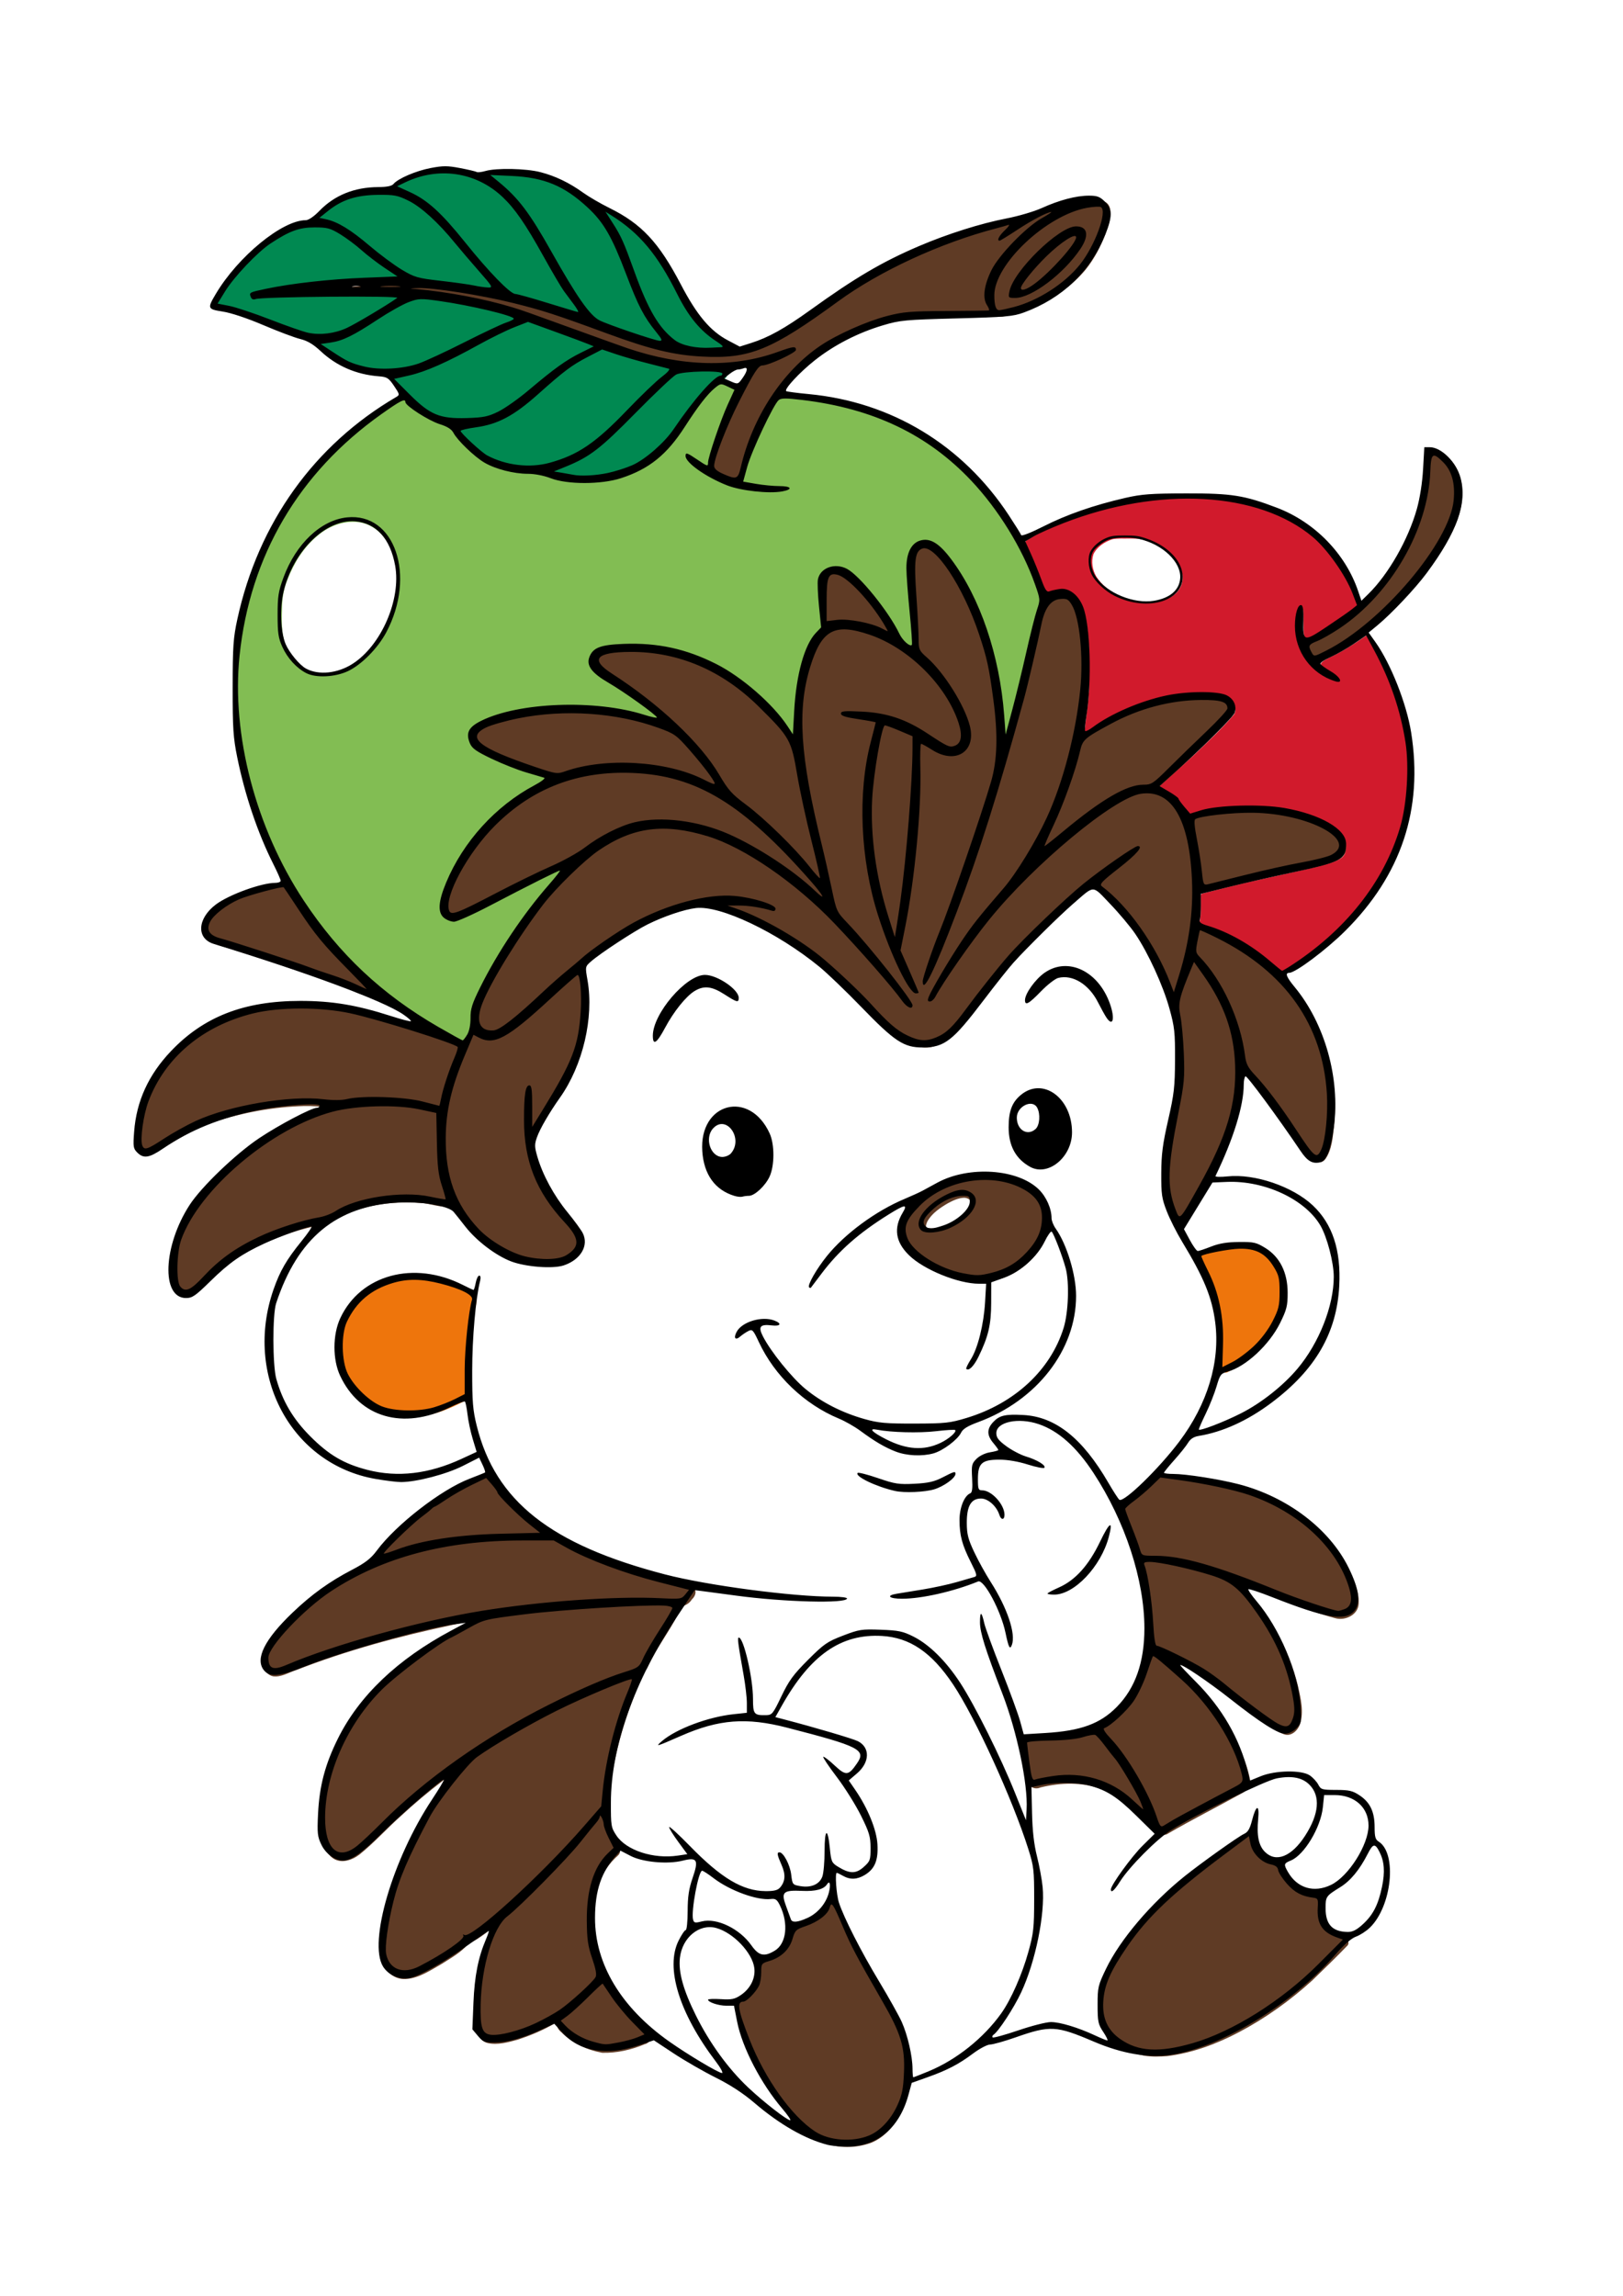 <?xml version="1.0" encoding="UTF-8" standalone="no"?>
<!-- Created with Inkscape (http://www.inkscape.org/) -->

<svg
   width="210mm"
   height="297mm"
   viewBox="0 0 210 297"
   version="1.1"
   id="svg1"
   xml:space="preserve"
   sodipodi:docname="ежик.svg"
   inkscape:version="1.4.2 (f4327f4, 2025-05-13)"
   xmlns:inkscape="http://www.inkscape.org/namespaces/inkscape"
   xmlns:sodipodi="http://sodipodi.sourceforge.net/DTD/sodipodi-0.dtd"
   xmlns="http://www.w3.org/2000/svg"
   xmlns:svg="http://www.w3.org/2000/svg"><sodipodi:namedview
     id="namedview1"
     pagecolor="#ffffff"
     bordercolor="#000000"
     borderopacity="0.25"
     inkscape:showpageshadow="2"
     inkscape:pageopacity="0.0"
     inkscape:pagecheckerboard="0"
     inkscape:deskcolor="#d1d1d1"
     inkscape:document-units="mm"
     inkscape:zoom="1.1447461"
     inkscape:cx="396.5945"
     inkscape:cy="541.16805"
     inkscape:window-width="2560"
     inkscape:window-height="1566"
     inkscape:window-x="-11"
     inkscape:window-y="-11"
     inkscape:window-maximized="1"
     inkscape:current-layer="layer1" /><defs
     id="defs1" /><g
     inkscape:groupmode="layer"
     id="layer1"
     inkscape:label="fill-areas"><g
       inkscape:groupmode="layer"
       id="layer3"
       inkscape:label="Brown"
       style="display:inline"><path
         style="fill:#5f3b25;fill-opacity:1;stroke-width:0.309"
         d="m 451.753,265.282 c -4.296,0.1 -6.712,4.681 -6.693,8.535 -0.684,13.01 1.114,25.936 1.294,38.928 -0.055,2.673 0.644,6.058 2.161,7.831 -9.299,-7.839 -20.591,-13.727 -32.714,-15.461 -4.92,-0.699 -10.339,0.234 -13.911,3.942 -5.539,5.689 -7.61,13.678 -9.741,21.098 -3.71,15.043 -2.918,30.812 -0.726,46.024 3.121,20.753 8.801,40.963 13.076,61.478 0.745,3.089 1.398,6.248 2.823,9.112 -14.539,-14.412 -30.91,-27.282 -49.381,-36.27 -8.08,-3.858 -16.814,-6.345 -25.663,-7.621 -8.31,-0.751 -16.908,-0.722 -24.826,2.244 -12.128,4.004 -22.241,12.259 -31.027,21.294 -6.377,6.194 -12.457,12.723 -17.49,20.076 -8.889,12.614 -17.371,25.61 -24.118,39.513 -2.057,4.847 -4.641,10.452 -2.639,15.74 2.326,5.326 9.84,6.178 14.224,2.955 10.093,-6.688 18.414,-15.625 27.533,-23.476 8.026,-6.842 15.953,-13.982 24.741,-19.742 10.774,-7.655 22.747,-13.63 35.473,-17.249 6.819,-1.954 13.847,-3.54 20.985,-3.252 -2.045,1.789 -0.281,5.04 2.174,5.291 14.584,5.265 28.154,12.995 40.484,22.281 10.897,8.765 20.788,18.715 30.427,28.884 5.081,5.413 10.849,10.538 18.023,12.908 3.351,1.195 7.052,1.596 10.419,0.202 7.188,-1.864 12.013,-7.944 16.478,-13.447 7.978,-10.49 15.867,-21.161 24.903,-30.852 12.102,-12.3 24.338,-24.749 38.018,-35.364 -1.499,2.751 1.261,5.031 3.253,6.477 13.415,11.705 23.149,26.956 29.917,43.327 1.161,2.169 1.3,5.262 3.514,6.605 2.2,1.267 4.452,-1.004 4.612,-3.2 4.076,-12.987 7.611,-26.329 8.202,-39.989 0.242,-12.351 0.365,-24.916 -2.984,-36.921 -2.14,-8.173 -6.298,-16.85 -14.357,-20.596 -5.829,-2.642 -12.678,-1.626 -18.147,1.422 -12.15,6.191 -22.718,14.997 -33.062,23.777 -6.785,5.91 -13.315,12.112 -19.616,18.535 10.728,-15.347 19.544,-32.141 24.908,-50.128 5.401,-17.813 9.125,-36.3 9.374,-54.961 -0.152,-9.353 -0.623,-18.917 -3.644,-27.843 -1.288,-3.534 -3.784,-7.612 -8.077,-7.409 -5.685,-0.317 -10.425,4.242 -11.948,9.445 -2.682,8.955 -4.153,18.231 -6.478,27.226 -3.398,14.732 -7.681,29.36 -11.823,43.814 1.181,-15.01 -0.94,-30.06 -3.645,-44.797 -3.641,-16.892 -10.276,-33.167 -19.488,-47.786 -3.287,-4.674 -6.795,-9.804 -12.205,-12.154 -0.836,-0.299 -1.724,-0.468 -2.614,-0.442 z m -21.242,86.563 c 8.393,1.432 16.012,5.546 23.049,10.17 -1.83,-1.46 -5.099,-1.377 -5.844,1.201 -0.799,5.655 -0.214,11.429 -0.455,17.13 -0.337,26.791 -3.516,53.318 -8.806,79.671 -0.283,1.181 -0.373,4.039 -1.056,1.305 -6.258,-15.503 -10.525,-31.723 -11.983,-48.377 -1.425,-15.127 -0.997,-30.762 2.344,-45.697 0.941,-4.704 2.519,-9.286 3.179,-14.038 -0.037,-0.481 -0.161,-1.066 -0.428,-1.364 z"
         id="spines_24"
         transform="scale(0.265)" /><path
         style="fill:#5f3b25;fill-opacity:1;stroke-width:0.309"
         d="m 432.342,351.969 c -3.271,0.677 -3.423,4.614 -4.186,7.22 -1.925,9.512 -3.614,19.121 -4.259,28.813 -0.48,11.268 -0.39,22.611 1.508,33.758 1.865,12.549 5.331,24.815 9.454,36.79 1.299,2.556 5.455,1.674 5.688,-1.141 3.985,-22.839 6.1,-45.968 7.599,-69.09 0.56,-9.488 0.883,-19.018 0.847,-28.507 -0.419,-3.054 -4.173,-3.188 -6.364,-4.464 -3.326,-1.177 -6.533,-3.163 -10.097,-3.395 z"
         id="spines_23"
         transform="scale(0.265)" /><path
         style="fill:#5f3b25;fill-opacity:1;stroke-width:0.309"
         d="m 407.816,277.969 c -3.56,-0.077 -5.812,3.458 -5.916,6.699 -0.726,6.339 -0.664,12.767 -0.537,19.122 0.213,2.664 3.308,3.036 5.39,2.458 8.55,-0.938 17.745,0.75 25.588,4.62 2.708,1.119 5.446,-2.28 3.789,-4.697 -5.542,-9.56 -12.434,-18.562 -21.207,-25.371 -2.085,-1.485 -4.454,-2.917 -7.107,-2.831 z"
         id="spines_22"
         transform="scale(0.265)" /><path
         style="fill:#5f3b25;fill-opacity:1;stroke-width:0.309"
         d="m 306.88,316.055 c -5.134,0.196 -11.048,-0.261 -15.251,3.251 -2.549,2.293 -1.56,6.309 0.897,8.256 5.689,5.074 12.462,8.738 18.438,13.455 11.866,8.91 22.875,19.063 32.287,30.55 3.968,4.766 6.849,10.569 10.574,15.607 5.949,6.851 13.931,11.485 20.262,17.95 8.381,7.995 16.446,16.333 23.774,25.311 1.311,2.241 5.065,2.065 5.773,-0.562 0.27,-3.337 -1.163,-6.584 -1.704,-9.85 -3.802,-15.582 -7.53,-31.204 -10.269,-47.029 -1.159,-6.643 -3.343,-13.326 -7.993,-18.382 -10.547,-11.883 -22.379,-23.106 -36.892,-29.967 -12.097,-5.845 -25.551,-9.051 -39.017,-8.595 -0.293,10e-4 -0.586,0.003 -0.878,0.004 z"
         id="spines_21"
         transform="scale(0.265)" /><path
         style="fill:#5f3b25;fill-opacity:1;stroke-width:0.309"
         d="m 277.517,345.886 c -13.645,0.246 -27.404,2.235 -40.242,6.974 -3.383,1.245 -7.312,4.032 -6.73,8.132 1.006,4.315 5.517,6.388 9.046,8.361 9.275,4.415 19.039,7.765 28.863,10.726 3.06,1.071 6.356,0.834 9.336,-0.379 11.435,-3.713 23.651,-4.454 35.3,-3.51 11.439,0.733 22.708,3.748 32.904,9.005 1.994,1.265 5.343,1.351 6.159,-1.351 0.661,-3.105 -2.251,-5.411 -3.723,-7.812 -4.849,-6.14 -9.608,-12.462 -15.429,-17.724 -6.015,-4.481 -13.524,-6.229 -20.607,-8.277 -11.374,-2.918 -23.138,-4.282 -34.877,-4.146 z"
         id="spines_20"
         transform="scale(0.265)" /><path
         style="fill:#5f3b25;fill-opacity:1;stroke-width:0.309"
         d="m 304.054,374.983 c -20.233,0.086 -40.66,6.624 -56.237,19.746 -12.622,10.5 -23.069,23.879 -29.239,39.152 -1.305,4.008 -3.162,8.591 -1.392,12.725 1.486,3.023 5.379,2.922 8.005,1.627 11.405,-4.904 22.251,-11.007 33.453,-16.349 10.451,-5.269 21.581,-9.536 31.038,-16.654 7.687,-5.114 15.858,-9.787 25.201,-11.08 10.609,-1.472 21.757,0.046 31.973,3.221 13.176,4.272 25.38,11.63 36.76,19.701 5.731,3.998 10.827,8.655 16.104,13.158 2.083,1.855 5.778,-0.302 4.946,-3.054 -1.352,-3.276 -4.17,-5.722 -6.32,-8.49 -14.214,-16.039 -29.395,-31.858 -48.233,-42.475 -13.961,-7.944 -30.078,-11.395 -46.059,-11.229 z"
         id="spines_19"
         transform="scale(0.265)" /><path
         style="fill:#5f3b25;fill-opacity:1;stroke-width:0.309"
         d="m 587.639,339.432 c -16.643,0.009 -33.03,4.882 -47.515,12.947 -4.433,2.639 -9.599,4.721 -12.721,9.016 -2.455,5.172 -3.226,10.864 -5.203,16.203 -3.591,11.242 -8.386,22.156 -13.281,32.988 -1.194,1.999 -0.384,5.229 2.236,5.373 2.615,0.048 4.288,-2.583 6.362,-3.865 10.16,-8.033 19.93,-16.627 31.517,-22.588 3.888,-2.041 8.218,-2.999 12.58,-3.195 4.874,-1.001 8.041,-5.326 11.624,-8.412 9.237,-9.128 18.84,-17.914 27.62,-27.49 2,-1.932 3.2,-5.296 1.097,-7.599 -3.553,-3.906 -9.55,-3.186 -14.314,-3.379 z"
         id="spines_18"
         transform="scale(0.265)" /><path
         style="fill:#5f3b25;fill-opacity:1;stroke-width:0.309"
         d="m 607.613,394.789 c -7.691,0.014 -15.427,0.748 -22.899,2.597 -2.927,0.606 -3.682,3.872 -3.275,6.431 1.279,8.87 2.993,17.678 4.028,26.586 0.06,2.613 2.135,5.361 4.989,4.787 15.135,-3.297 30.067,-7.59 45.239,-10.441 5.851,-1.392 12.049,-1.99 17.466,-4.76 3.136,-1.663 5.615,-5.431 4.098,-8.999 -2.259,-5.42 -8.055,-8.058 -13.101,-10.299 -9.535,-3.769 -19.756,-6.011 -30.038,-5.879 -2.169,-0.04 -4.338,-0.043 -6.507,-0.024 z"
         id="spines_17"
         transform="scale(0.265)" /><path
         style="fill:#5f3b25;fill-opacity:1;stroke-width:0.309"
         d="m 586.519,452.202 c -3.194,0.734 -2.948,4.578 -3.61,7.106 -0.676,3.368 -1.39,7.439 1.355,10.128 10.745,11.341 17.334,26.11 20.71,41.233 1.203,4.799 0.9,10.298 4.42,14.195 5.309,6.269 10.648,12.348 15.281,19.163 5.129,7.018 9.527,14.572 14.986,21.341 1.743,2.301 5.598,3.027 7.459,0.47 3.31,-4.722 3.596,-10.77 4.273,-16.317 2.247,-23.176 -3.882,-47.578 -18.957,-65.616 -11.636,-14.138 -27.332,-24.547 -44.149,-31.516 -0.569,-0.185 -1.172,-0.276 -1.768,-0.188 z"
         id="spines_16"
         transform="scale(0.265)" /><path
         style="fill:#5f3b25;fill-opacity:1;stroke-width:0.309"
         d="m 583.733,467.902 c -3.135,0.454 -3.339,4.182 -4.571,6.464 -2.749,7.081 -6.468,14.523 -4.838,22.338 1.643,10.836 2.176,21.782 1.532,32.698 -1.787,14.118 -5.826,27.954 -6.58,42.227 -0.381,8.251 0.48,16.908 4.602,24.207 1.708,2.415 5.319,1.557 6.708,-0.731 4.67,-6.74 8.348,-14.119 12.247,-21.32 7.92,-15.067 14.261,-31.629 13.943,-48.901 0.132,-9.051 -0.932,-18.162 -3.965,-26.727 -3.559,-10.648 -9.701,-20.219 -16.469,-29.088 -0.651,-0.786 -1.607,-1.133 -2.608,-1.167 z"
         id="spines_15"
         transform="scale(0.265)" /><path
         style="fill:#5f3b25;fill-opacity:1;stroke-width:0.309"
         d="m 281.964,474.063 c -3.04,1.068 -5.108,3.843 -7.612,5.765 -9.161,7.958 -17.68,16.79 -27.857,23.486 -3.216,2.18 -7.515,3.516 -11.113,1.39 -1.884,-0.949 -4.669,-2.304 -6.215,-0.052 -2.054,3.73 -3.36,7.912 -5.087,11.828 -7.177,16.541 -10.785,34.949 -8.094,52.922 1.696,13.825 8.548,26.977 19.015,36.177 9.122,7.704 20.715,13.241 32.879,12.758 5.424,0.249 11.176,-1.377 14.719,-5.715 3.168,-3.2 2.325,-8.419 -0.247,-11.714 -4.218,-5.756 -9.511,-10.688 -13.197,-16.85 -6.031,-9.2 -9.301,-20.22 -9.884,-31.057 2.578,1.174 4.265,-1.532 5.252,-3.491 6.993,-11.775 14.844,-23.288 19.229,-36.369 3.144,-10.161 3.542,-20.986 2.865,-31.535 -0.351,-2.712 -0.28,-6.842 -3.666,-7.553 -0.327,-0.015 -0.658,0.013 -0.986,0.011 z"
         id="spines_14"
         transform="scale(0.265)" /><path
         style="fill:#5f3b25;fill-opacity:1;stroke-width:0.309"
         d="m 144.495,490.363 c -22.749,-0.205 -46.019,8.475 -61.391,25.589 -8.713,9.63 -14.797,21.807 -16.203,34.795 -0.293,3.891 -1.299,8.313 0.88,11.839 1.906,2.749 5.625,1.664 7.976,0.158 9.286,-5.544 18.351,-11.619 28.738,-14.994 14.23,-4.721 29.175,-7.394 44.047,-7.813 7.814,-0.218 15.69,1.658 23.441,-0.056 10.196,-0.806 20.76,-0.881 30.901,0.884 4.066,0.588 7.964,2.296 12.061,2.523 3.384,-0.782 3.172,-4.905 4.006,-7.548 1.761,-7.732 5.214,-14.922 7.575,-22.458 0.654,-3.335 -3.02,-4.9 -5.554,-5.8 -16.206,-5.836 -32.727,-10.857 -49.488,-14.838 -8.829,-2.003 -17.973,-2.23 -26.989,-2.28 z"
         id="spines_13"
         transform="scale(0.265)" /><path
         style="fill:#5f3b25;fill-opacity:1;stroke-width:0.309"
         d="m 186.163,538.162 c -11.603,-0.082 -23.337,1.476 -34.099,5.986 -15.418,6.271 -29.428,15.799 -41.55,27.151 -10.167,9.711 -19.802,20.703 -24.597,34.139 -1.989,6.366 -2.309,13.204 -1.713,19.814 0.177,3.491 1.963,7.354 5.698,8.14 3.886,0.603 6.717,-2.919 9.401,-5.147 5.827,-5.755 11.697,-11.603 18.842,-15.734 12.126,-7.193 25.783,-12.039 39.659,-14.805 5.729,-1.325 10.331,-5.128 15.858,-6.795 10.546,-3.699 21.91,-4.423 32.983,-3.57 3.933,0.496 7.824,1.883 11.797,1.756 2.462,-0.735 2.575,-3.573 1.726,-5.576 -1.931,-6.038 -3.399,-12.453 -3.441,-18.698 -0.381,-7.056 -0.089,-14.166 -0.884,-21.189 -1.059,-2.947 -4.739,-2.593 -7.221,-3.377 -6.186,-1.385 -12.485,-2.22 -18.834,-2.082 -1.208,-0.016 -2.417,-0.017 -3.625,-0.012 z"
         id="spines_12"
         transform="scale(0.265)" /><path
         style="fill:#5f3b25;fill-opacity:1;stroke-width:0.309"
         d="m 137.541,431.153 c -6.964,1.175 -13.821,3.11 -20.468,5.492 -6.232,2.639 -12.375,6.373 -16.31,12.011 -2.174,2.974 -2.378,7.605 0.727,10.041 3.798,3.063 8.914,3.512 13.352,5.222 18.147,5.76 36.291,11.673 54.177,18.393 3.086,0.999 5.858,2.996 9.074,3.515 2.899,0.113 4.152,-3.882 1.962,-5.629 -9.725,-10.349 -20.382,-19.994 -28.163,-31.991 -3.777,-5.226 -6.957,-10.918 -11.146,-15.828 -0.847,-0.819 -2.017,-1.309 -3.204,-1.225 z"
         id="spines_11"
         transform="scale(0.265)" /><path
         style="fill:#5f3b25;fill-opacity:1;stroke-width:0.309"
         d="m 566.384,719.777 c -3.707,2.994 -6.824,6.553 -10.589,9.499 -2.851,2.562 -6.535,4.46 -8.382,7.932 0.05,3.244 2.035,6.107 2.911,9.186 1.903,4.725 3.496,9.585 5.321,14.325 2.195,3.456 6.83,2.524 10.296,2.897 10.698,0.263 20.869,3.354 30.854,6.62 18.436,6.112 36.286,14.67 55.187,19.738 4.778,1.364 11.117,-1.61 11.394,-7 0.381,-6.391 -2.622,-12.379 -5.379,-17.958 -4.861,-9.033 -12.076,-16.659 -20.108,-22.954 -10.442,-7.569 -22.236,-13.427 -34.861,-16.27 -11.641,-2.846 -23.522,-4.75 -35.398,-6.173 -0.415,0.052 -0.83,0.105 -1.245,0.157 z"
         id="spines_10"
         transform="scale(0.265)" /><path
         style="fill:#5f3b25;fill-opacity:1;stroke-width:0.309"
         d="m 561.167,760.883 c -2.49,-0.308 -5.048,1.899 -4.286,4.49 3.036,11.045 3.732,22.439 4.683,33.876 0.431,2.893 0.162,7.078 3.598,8.185 6.933,2.786 13.566,6.311 20.145,9.843 9.9,5.944 18.302,13.988 27.689,20.664 4.419,3.035 8.573,6.741 13.672,8.588 3.542,1.522 6.923,-1.593 8.044,-4.758 2.061,-6.093 0.363,-12.645 -0.958,-18.714 -4.16,-16.84 -12.882,-32.398 -24.191,-45.47 -4.729,-5.474 -11.398,-8.787 -18.289,-10.651 -9.52,-2.736 -19.21,-5.208 -29.105,-6.043 -0.334,-0.012 -0.669,-0.018 -1.004,-0.01 z"
         id="spines_9"
         transform="scale(0.265)" /><path
         style="fill:#5f3b25;fill-opacity:1;stroke-width:0.309"
         d="m 563.7,807.179 c -3.097,0.455 -3.282,4.221 -4.369,6.519 -2.698,7.687 -5.469,15.637 -11.595,21.358 -2.95,2.924 -5.867,5.784 -9.655,7.857 -2.137,1.677 -0.99,4.605 0.607,6.21 3.994,4.684 8.096,9.308 11.315,14.586 5.832,8.967 10.595,18.611 14.177,28.688 0.708,2.578 3.817,4.325 6.182,2.666 11.627,-6.734 23.622,-12.809 35.382,-19.304 2.467,-1.215 5.336,-3.317 4.686,-6.466 -1.081,-6.32 -3.547,-12.354 -6.305,-18.118 -7.219,-14.345 -17.8,-26.813 -30.094,-37.075 -2.971,-2.354 -5.598,-5.401 -9.171,-6.833 -0.379,-0.096 -0.771,-0.119 -1.16,-0.087 z"
         id="spines_8"
         transform="scale(0.265)" /><path
         style="fill:#5f3b25;fill-opacity:1;stroke-width:0.309"
         d="m 237.317,720.224 c -3.757,0.625 -6.913,3.079 -10.36,4.582 -6.102,3.196 -11.926,6.925 -17.631,10.767 -8.261,6.296 -15.955,13.355 -22.959,21.017 -2.034,1.908 -0.78,5.879 2.175,5.696 4.855,-1.034 9.528,-3.231 14.318,-4.365 19.884,-5.252 40.491,-5.044 60.927,-5.586 2.821,-0.055 3.923,-4.015 1.57,-5.535 -7.083,-5.642 -13.83,-11.218 -19.426,-18.244 -1.877,-2.8 -3.753,-5.806 -6.477,-7.842 -0.652,-0.351 -1.399,-0.519 -2.138,-0.49 z"
         id="spines_7"
         transform="scale(0.265)" /><path
         style="fill:#5f3b25;fill-opacity:1;stroke-width:0.309"
         d="m 255.409,750.528 c -15.6,0.059 -31.303,0.962 -46.499,4.728 -24.19,5.635 -47.746,16.529 -65.397,34.337 -5.235,5.4 -10.735,10.842 -14.219,17.589 -1.885,3.903 -0.756,10.095 4.028,11.161 3.953,0.525 7.548,-1.835 11.187,-3.004 24.796,-9.666 50.741,-16.684 76.653,-22.146 25.567,-5.151 51.49,-7.816 77.522,-8.858 10.377,-0.477 20.73,-0.117 31.095,0.126 3.089,0.176 6.324,-0.913 8.016,-3.651 1.616,-1.444 2.727,-4.09 0.775,-5.753 -4.365,-1.732 -9.118,-2.408 -13.631,-3.748 -18.091,-4.761 -36.145,-10.718 -52.347,-20.349 -3.221,-1.206 -6.826,-0.261 -10.21,-0.504 -2.324,0.024 -4.648,0.048 -6.972,0.072 z"
         id="spines_6"
         transform="scale(0.265)" /><path
         style="fill:#5f3b25;fill-opacity:1;stroke-width:0.309"
         d="m 320.853,782.269 c -22.441,0.286 -44.859,1.963 -67.151,4.519 -8.601,1.186 -17.709,1.714 -25.28,6.437 -7.648,4.063 -15.423,8.291 -22.362,13.64 -11.42,8.395 -22.98,17.108 -31.194,28.85 -11.288,15.713 -18.9,34.729 -18.711,54.273 0.252,5.945 1.06,12.85 5.992,16.861 4.068,3.226 9.672,1.333 13.373,-1.507 7.228,-5.799 13.41,-12.78 20.336,-18.929 25.818,-23.92 56.448,-42.691 88.335,-57.302 8.551,-3.979 17.202,-7.15 26.075,-10.295 3.038,-0.874 5.363,-3.213 6.5,-6.129 4.102,-8.629 10.01,-16.249 14.343,-24.74 1.308,-2.512 -0.86,-5.356 -3.531,-5.396 -2.224,-0.31 -4.483,-0.269 -6.723,-0.281 z"
         id="spines_5"
         transform="scale(0.265)" /><path
         style="fill:#5f3b25;fill-opacity:1;stroke-width:0.309"
         d="m 308.071,818.209 c -10.082,3.094 -19.623,7.701 -29.235,11.991 -15.57,7.309 -30.747,15.555 -45.026,25.16 -6.739,4.468 -11.36,11.288 -16.4,17.455 -4.719,5.979 -8.964,12.33 -12.296,19.192 -6.873,13.23 -13.583,26.802 -16.52,41.534 -1.478,7.406 -3.195,14.98 -2.464,22.572 0.943,5.572 6.044,10.354 11.859,10.008 6.62,-0.342 12.258,-4.357 17.859,-7.492 4.475,-2.907 9.396,-5.527 12.792,-9.743 6.119,-2.59 11.141,-7.4 16.271,-11.59 18.556,-16.06 35.6,-33.856 51.434,-52.566 1.227,-2.522 0.649,-5.524 1.18,-8.245 1.785,-17.854 6.673,-35.274 13.418,-51.863 0.947,-2.052 1.696,-5.342 -1.052,-6.296 -0.515,-0.36 -1.234,-0.03 -1.819,-0.116 z"
         id="spines_4"
         transform="scale(0.265)" /><path
         style="fill:#5f3b25;fill-opacity:1;stroke-width:0.309"
         d="m 292.237,885.336 c -1.665,1.345 -2.176,3.569 -3.739,5.06 -6.382,8.029 -13.032,15.844 -20.243,23.147 -7.479,7.839 -15.242,15.417 -23.358,22.588 -5.229,5.73 -7.624,13.405 -9.614,20.747 -2.418,10.308 -3.621,21.005 -2.827,31.584 0.217,3.679 1.728,8.055 5.778,8.938 4.856,1.031 9.857,-0.395 14.532,-1.677 11.022,-3.576 21.644,-8.931 30.213,-16.834 3.878,-3.538 8.138,-6.908 11.015,-11.328 0.804,-2.966 -0.38,-6.158 -1.111,-9.074 -1.593,-4.607 -2.986,-9.433 -2.779,-14.416 0.037,-7.794 -0.553,-15.651 1.949,-23.165 1.599,-6.01 5.268,-11.258 9.906,-15.333 2.106,-2.451 -0.482,-5.134 -1.431,-7.497 -1.824,-3.223 -2.362,-6.908 -3.634,-10.331 -0.737,-1.967 -2.539,-3.356 -4.656,-2.41 z"
         id="spines_3"
         transform="scale(0.265)" /><path
         style="fill:#5f3b25;fill-opacity:1;stroke-width:0.309"
         d="m 293.46,967.46 c -3.744,2.575 -6.746,6.138 -10.151,9.147 -3.246,3.233 -6.782,6.151 -10.382,8.96 -2.038,1.982 -0.807,5.104 1.214,6.562 5.313,5.403 12.53,8.641 19.908,9.992 7.102,0.196 14.233,-1.456 20.76,-4.2 2.381,-0.48 3.977,-3.425 2.154,-5.37 -6.92,-6.863 -13.397,-14.207 -18.677,-22.423 -1.103,-1.705 -2.525,-3.438 -4.826,-2.668 z"
         id="spines_2"
         transform="scale(0.265)" /><path
         style="fill:#5f3b25;fill-opacity:1;stroke-width:0.309"
         d="m 534.364,845.386 c -4.423,0.634 -8.681,2.303 -13.204,2.359 -6.273,0.542 -12.684,0.407 -18.962,1.256 -2.793,0.708 -2.959,4.029 -2.459,6.346 0.797,5.118 0.928,10.44 2.651,15.356 0.896,2.313 3.563,2.857 5.662,1.885 9.878,-2.397 20.499,-2.772 30.086,0.973 6.641,2.454 12.232,6.909 17.327,11.715 1.397,1.679 4.24,2.379 5.663,0.341 1.496,-2.781 -0.978,-5.569 -1.94,-8.108 -4.432,-8.62 -9.457,-16.981 -15.665,-24.449 -2.206,-2.577 -4.036,-5.809 -7.148,-7.376 -0.64,-0.237 -1.329,-0.325 -2.01,-0.299 z"
         id="spines_1"
         transform="scale(0.265)" /><path
         style="display:inline;fill:#5f3b25;fill-opacity:1;stroke-width:0.218"
         d="m 513.18,100.907 c -4.357,1.069 -8.145,3.662 -12.017,5.829 -1.642,0.977 -3.268,1.983 -4.887,2.998 -0.307,-2.164 -2.81,-3.017 -4.674,-2.282 -14.197,3.671 -28.177,8.25 -41.598,14.182 -15.723,6.865 -30.87,15.16 -44.653,25.412 -9.445,6.727 -18.943,13.561 -29.258,18.669 -7.649,3.812 -15.982,5.869 -24.559,5.86 -10.16,0.102 -20.383,-0.997 -30.317,-3.626 -16.712,-4.615 -32.711,-11.407 -49.181,-16.77 -15.723,-5.236 -31.998,-8.654 -48.338,-11.299 -7.429,-1.068 -14.953,-2.247 -22.466,-1.762 -2.525,0.189 -42.641,2.083 -40.485,3.412 1.805,1.116 43.354,2.559 45.394,2.967 13.75,1.495 27.424,4.027 40.783,7.713 11.695,3.487 23.086,7.985 34.616,12.047 10.796,3.799 21.465,8.004 32.452,11.231 17.572,4.934 36.318,6.583 54.301,2.945 -3.596,4.826 -6.102,10.353 -8.903,15.655 -4.88,9.761 -9.415,19.773 -12.43,30.283 -0.784,2.427 -0.872,5.414 1.219,7.245 2.619,2.373 6.068,3.656 9.435,4.558 2.427,0.663 5.252,-0.477 6.107,-2.944 1.725,-4.525 2.54,-9.298 4.224,-13.854 2.122,-6.481 4.898,-12.491 8.222,-18.301 8.016,-13.934 19.318,-26.369 33.718,-33.827 9.608,-5.064 19.765,-9.118 30.473,-11.196 6.534,-1.114 13.219,-0.837 19.771,-1.072 7.627,-0.22 15.274,0.154 22.889,-0.363 2.297,-0.003 4.253,-2.449 3.238,-4.645 -0.87,-1.992 -2.277,-3.915 -1.87,-6.224 0.468,-6.924 4.223,-13.141 8.654,-18.286 5.281,-6.152 11.073,-12.035 18.014,-16.315 1.628,-1.209 4.081,-1.993 5.202,-3.883 1.165,-2.085 -0.743,-4.695 -3.076,-4.356 z"
         id="green_apple_tail_3"
         transform="scale(0.265)"
         sodipodi:nodetypes="ccccccccccccccccccccccccccccccccccc" /><path
         style="fill:#5f3b25;fill-opacity:1;stroke-width:0.109"
         d="m 525.539,112.468 c -2.471,0.154 -4.572,1.668 -6.587,2.965 -5.515,3.853 -10.296,8.651 -14.818,13.603 -2.591,2.955 -5.207,5.955 -7.118,9.409 -0.947,1.631 -0.948,3.956 0.591,5.235 1.615,1.417 3.985,0.932 5.742,0.072 4.177,-2.012 7.614,-5.219 10.988,-8.336 4.568,-4.413 8.961,-9.062 12.628,-14.262 1.142,-1.77 2.56,-3.775 2.11,-5.999 -0.344,-1.618 -1.9,-2.749 -3.536,-2.688 z"
         id="green_apple_tail_2"
         transform="scale(0.265)" /><path
         style="fill:#5f3b25;fill-opacity:1;stroke-width:0.109"
         d="m 536.602,98.146 c -8.073,0.173 -15.76,3.349 -22.629,7.397 -6.018,3.602 -11.598,7.949 -16.476,12.993 -4.52,4.419 -8.461,9.486 -11.311,15.142 -1.731,3.503 -2.995,7.352 -2.828,11.303 0.019,2.774 0.15,5.843 1.965,8.103 1.137,1.408 3.098,1.779 4.79,1.357 6.555,-1.214 12.988,-3.227 18.9,-6.337 8.005,-4.168 15.426,-9.667 21.192,-16.653 4.086,-5.133 7.148,-11.022 9.529,-17.116 1.311,-3.623 2.629,-7.405 2.435,-11.313 -0.074,-2.002 -1.182,-4.255 -3.308,-4.683 -0.739,-0.171 -1.503,-0.195 -2.259,-0.193 z m -10.219,15.529 c 0.559,0.052 1.313,-0.023 1.725,0.437 0.32,1.285 -0.41,2.562 -0.906,3.707 -1.419,2.721 -3.349,5.147 -5.291,7.443 -3.804,4.252 -8.008,8.346 -12.739,11.648 -3.424,2.374 -7.058,4.671 -11.159,5.636 -0.388,0.011 -1.179,0.256 -1.334,2.1e-4 0.909,-2.993 2.767,-5.643 4.547,-8.114 3.803,-5.057 8.246,-9.596 13.067,-13.721 2.94,-2.435 6.117,-4.917 9.689,-6.484 0.763,-0.312 1.562,-0.598 2.401,-0.552 z"
         id="green_apple_tail_1"
         transform="scale(0.265)" /><path
         style="fill:#5f3b25;fill-opacity:1;stroke-width:0.218"
         d="m 480.766,574.136 c -13.244,0.07 -26.549,5.692 -35.264,15.779 -3.151,3.591 -6.349,8.222 -5.336,13.26 1.158,6.476 6.481,11.072 11.679,14.55 7.331,4.73 15.823,7.717 24.508,8.548 6.378,0.089 12.732,-1.712 18.367,-4.641 6.701,-3.706 12.319,-9.496 15.659,-16.398 2.009,-4.551 2.512,-9.785 1.501,-14.645 -1.409,-5.485 -5.807,-9.624 -10.748,-12.072 -6.126,-3.101 -13.021,-4.61 -19.883,-4.383 -0.161,6e-4 -0.322,0.001 -0.483,0.002 z m -10.031,10.587 c 1.638,-0.016 4.053,1.208 3.455,3.179 -1.308,3.968 -4.96,6.596 -8.411,8.649 -3.98,2.198 -8.68,3.703 -13.231,2.825 -0.888,-0.724 -0.1,-2.167 0.205,-3.004 2.189,-4.037 6.187,-6.696 10.051,-8.966 2.463,-1.293 5.096,-2.619 7.931,-2.682 z"
         id="nose"
         transform="scale(0.265)" /><path
         style="fill:#5f3b25;fill-opacity:1;stroke-width:0.218"
         d="m 701.223,219.905 c -2.856,0.16 -4.15,3.247 -4.268,5.734 -0.533,6.397 -0.823,12.856 -2.393,19.116 -3.883,16.74 -12.449,32.254 -23.877,45.022 -6.986,7.456 -14.838,14.227 -23.893,19.055 -2.6,1.719 -5.873,2.357 -8.144,4.557 -2.042,2.13 -0.815,5.213 0.473,7.379 0.971,2.123 3.57,3.261 5.73,2.227 15.76,-6.789 28.93,-18.29 40.649,-30.604 9.699,-10.468 18.621,-21.925 24.593,-34.963 2.49,-5.453 4.108,-11.395 3.794,-17.433 0.072,-6.433 -2.408,-12.981 -7.351,-17.226 -1.488,-1.339 -3.149,-2.981 -5.314,-2.864 z"
         id="red_apple_tail"
         transform="scale(0.265)" /><path
         style="fill:#5f3b25;fill-opacity:1;stroke-width:0.154"
         d="m 406.582,929.297 c -1.892,0.061 -2.398,2.17 -2.991,3.586 -1.512,2.654 -4.262,4.329 -6.923,5.668 -2.659,1.415 -5.787,1.877 -8.225,3.699 -2.581,2.328 -2.478,6.192 -4.489,8.903 -2.129,3.138 -5.577,5.072 -9.158,6.096 -1.907,0.505 -3.925,1.704 -4.264,3.819 -0.406,2.565 -0.04,5.214 -0.732,7.749 -0.642,2.391 -2.408,4.286 -4.059,6.057 -0.977,0.92 -2.005,1.971 -3.425,2.053 -2.056,0.491 -3.014,2.78 -2.71,4.727 0.596,4.64 2.457,8.994 4.044,13.36 5.466,14.617 13.299,28.486 23.9,40.002 4.092,4.287 8.519,8.579 14.093,10.848 7.594,2.978 16.286,2.966 23.913,0.115 6.4,-2.672 11.107,-8.28 14.275,-14.295 2.26,-4.214 3.573,-8.897 3.867,-13.668 0.633,-7.494 0.69,-15.237 -1.805,-22.43 -3.014,-8.892 -8.172,-16.82 -12.698,-24.981 -5.423,-9.526 -10.954,-19.025 -15.154,-29.147 -1.644,-3.614 -2.997,-7.397 -5.097,-10.781 -0.53,-0.781 -1.375,-1.427 -2.361,-1.38 z"
         id="foot_2"
         transform="scale(0.265)" /><path
         style="fill:#5f3b25;fill-opacity:1;stroke-width:0.154"
         d="m 609.806,896.153 c -10.632,7.858 -21.274,15.73 -31.473,24.152 -11.009,9.211 -21.409,19.38 -29.371,31.397 -4.653,7.018 -9.334,14.389 -10.886,22.801 -0.986,5.987 -0.731,12.58 2.608,17.841 3.996,6.121 10.923,9.837 17.978,11.183 3.735,0.627 7.565,0.502 11.327,0.21 12.286,-1.56 24.067,-5.927 34.976,-11.692 12.907,-6.813 24.876,-15.375 35.679,-25.176 5.844,-5.673 11.71,-11.332 17.363,-17.195 1,-1.246 0.089,-3.099 -1.397,-3.402 -3.309,-1.22 -7.114,-2.447 -8.985,-5.694 -1.772,-3.086 -1.161,-6.763 -1.288,-10.154 0.117,-1.32 -0.035,-2.821 -1.312,-3.54 -2.04,-1.294 -4.625,-0.993 -6.832,-1.87 -3.786,-1.25 -6.61,-4.209 -8.993,-7.216 -1.291,-1.558 -2.113,-3.407 -2.812,-5.284 -1.073,-2.307 -3.897,-2.49 -5.996,-3.293 -3.45,-1.446 -6.222,-4.582 -6.987,-8.276 -0.451,-1.433 -0.392,-3.087 -1.256,-4.335 -0.605,-0.664 -1.533,-0.774 -2.344,-0.457 z"
         id="foot_1"
         transform="scale(0.265)" /></g><g
       inkscape:groupmode="layer"
       id="layer4"
       inkscape:label="Other"
       style="display:inline;fill:#82bd53;fill-opacity:1"><path
         style="fill:#82bd53;fill-opacity:1;stroke-width:0.309"
         d="m 352.493,186.161 c -3.584,0.776 -5.96,4.017 -8.342,6.566 -7.032,8.073 -11.739,17.773 -18.989,25.579 -8.705,9.562 -21.617,15.322 -34.311,15.77 -7.424,0.305 -15.148,0.285 -22.373,-2.437 -7.098,-2.417 -14.666,-1.409 -21.819,-3.57 -5.578,-1.27 -10.599,-4.21 -14.773,-8.075 -3.733,-3.144 -6.996,-6.796 -9.739,-10.825 -3.164,-3.068 -7.889,-3.519 -11.558,-5.802 -3.7,-2.08 -7.576,-4.145 -10.512,-7.257 -0.536,-2.029 -2.996,-2.715 -4.641,-1.541 -8.246,4.662 -15.719,10.588 -23.022,16.59 -11.349,10.04 -21.913,21.097 -30.271,33.788 -16.235,24.04 -25.386,52.595 -27.282,81.472 -0.553,12.057 -0.21,24.181 1.839,36.096 7.333,47.04 31.846,91.474 68.665,121.818 12.371,10.101 25.986,18.614 40.093,26.057 2.59,0.514 3.891,-2.486 4.96,-4.331 2.354,-5.481 0.789,-11.787 3.59,-17.159 8.486,-18.289 19.685,-35.629 32.593,-51.286 2.814,-3.562 6.089,-6.825 8.479,-10.691 0.814,-2.062 -1.909,-3.559 -3.519,-2.325 -15.774,7.245 -30.74,16.034 -46.563,23.138 -1.659,0.734 -3.577,1.545 -5.252,0.358 -2.032,-0.459 -2.92,-2.484 -2.77,-4.41 0.304,-7.098 3.798,-13.68 6.918,-19.767 8.957,-16.593 22.981,-30.117 39.536,-39.035 1.836,-1.338 5.176,-2.377 4.746,-5.152 -1.56,-2.03 -4.559,-1.812 -6.789,-2.781 -9.498,-2.799 -18.829,-6.534 -27.435,-11.528 -2.376,-1.472 -3.727,-4.828 -2.749,-7.456 2.145,-3.143 6.057,-4.355 9.414,-5.803 12.647,-4.504 26.257,-5.617 39.532,-5.636 12.518,-0.022 25.028,1.759 37.008,5.479 1.82,0.548 4.933,1.575 5.605,-1.062 0.075,-2.543 -2.808,-3.642 -4.406,-5.135 -7.966,-5.986 -16.422,-11.273 -24.685,-16.82 -2.27,-1.633 -5.075,-4.532 -3.467,-7.547 1.733,-3.804 6.528,-4.048 10.147,-4.447 9.894,-0.521 19.783,-0.479 29.372,1.992 17.761,4.094 33.445,14.416 45.959,27.542 4.142,3.955 7.17,8.654 10.457,13.242 1.622,1.728 3.937,-0.4 3.504,-2.384 0.952,-13.919 1.301,-28.167 7.097,-41.043 1.404,-3.305 3.949,-5.918 6.255,-8.567 0.904,-2.327 -0.264,-4.977 -0.231,-7.436 -0.48,-5.864 -1.266,-11.837 -0.711,-17.664 2.168,-4.695 8.913,-4.975 12.596,-1.966 7.181,5.793 12.707,13.2 17.99,20.73 3.149,4.218 5.007,9.281 8.436,13.329 1.45,1.547 4.1,3.778 6.091,1.842 1.3,-2.083 0.302,-4.779 0.398,-7.098 -0.707,-11.522 -2.606,-22.957 -2.221,-34.496 0.091,-3.734 1.815,-8.437 6.027,-9.051 4.64,-0.631 7.986,3.473 10.725,6.596 8.472,10.653 14.292,23.037 18.767,35.822 5.596,16.12 7.963,33.086 8.989,50.024 0.263,2.479 3.993,2.209 4.087,-0.216 5.111,-18.065 9.017,-36.435 13.594,-54.634 0.975,-4.473 3.603,-9.113 1.876,-13.818 -5.365,-17.101 -14.377,-32.953 -25.419,-47.014 -14.209,-17.921 -33.023,-32.388 -54.593,-40.246 -14.33,-5.302 -29.475,-8.407 -44.71,-9.421 -2.567,-0.249 -5.312,0.69 -6.553,3.097 -4.872,8.099 -8.784,16.764 -12.274,25.54 -1.626,4.519 -3.375,9.108 -4.176,13.825 0.283,2.606 3.672,1.943 5.549,2.52 2.792,0.421 -1.533,-0.118 -2.354,-0.281 -9.011,-1.415 -17.421,-5.63 -24.538,-11.249 2.03,0.991 4.249,3.71 6.675,2.317 1.604,-1.555 1.15,-4.159 2.007,-6.114 2.887,-10.675 7.083,-21.003 11.695,-31.102 0.34,-2.674 -2.883,-3.532 -4.736,-4.543 -1.107,-0.45 -2.266,-0.952 -3.486,-0.905 z m -179.77,68.603 c 7.553,-0.044 14.375,5.071 17.483,11.787 5.27,11.175 4.292,24.632 -0.324,35.945 -3.562,9.234 -10.076,17.333 -18.35,22.756 -5.059,3.04 -11.233,3.99 -17.035,3.318 -5.784,-0.833 -9.936,-5.571 -13.118,-10.08 -4.16,-6.149 -3.862,-13.9 -3.672,-20.868 -0.029,-4.999 0.701,-9.997 2.673,-14.618 3.145,-8.173 7.881,-15.875 14.709,-21.482 4.835,-4.162 11.203,-6.838 17.635,-6.756 z"
         id="apple_green"
         transform="scale(0.265)" /><path
         style="fill:#ee750c;fill-opacity:1;stroke-width:0.218"
         d="m 201.966,623.941 c -7.442,0.03 -14.798,2.477 -21.072,6.416 -5.887,3.705 -10.381,9.379 -13.179,15.699 -2.479,6.648 -2.358,14.007 -1.109,20.904 1.23,6.625 5.599,12.097 10.505,16.481 4.133,3.983 9.431,6.787 15.159,7.511 5.587,0.816 11.321,0.655 16.887,-0.243 6.719,-1.247 12.924,-4.323 18.949,-7.4 1.66,-1.31 0.732,-3.73 1.012,-5.561 0.06,-9.62 0.221,-19.241 1.41,-28.699 0.513,-4.614 1.212,-9.214 2.209,-13.745 0.007,-2.895 -2.995,-4.416 -5.227,-5.551 -6.169,-2.787 -12.804,-4.517 -19.489,-5.51 -2.008,-0.245 -4.033,-0.32 -6.055,-0.302 z"
         id="ear_2"
         transform="scale(0.265)" /><path
         style="fill:#ee750c;fill-opacity:1;stroke-width:0.218"
         d="m 606.815,608.761 c -6.162,0.195 -12.308,1.221 -18.243,2.871 -1.66,0.323 -3.536,1.806 -2.7,3.678 2.729,6.401 6.178,12.544 7.868,19.347 1.432,5.511 2.432,11.261 2.287,16.785 0.063,5.677 -0.126,11.363 0.131,17.034 0.351,1.787 2.588,2.06 3.851,1.026 4.862,-2.467 9.525,-5.373 13.495,-9.142 6.039,-5.534 10.925,-12.525 13.363,-20.385 1.13,-4.921 0.892,-10.061 0.382,-15.048 -0.938,-4.269 -3.458,-8.091 -6.444,-11.221 -3.611,-3.791 -8.903,-5.108 -13.99,-4.946 z"
         id="ear_1"
         transform="scale(0.265)" /><path
         style="fill:#d11a2c;fill-opacity:1;stroke-width:0.154"
         d="m 580.486,242.948 c -6.092,-0.035 -12.18,0.32 -18.219,1.129 -19.022,2.334 -37.573,8.001 -54.878,16.188 -2.203,1.18 -4.444,2.332 -6.489,3.772 -0.811,1.01 0.343,2.18 0.621,3.189 2.953,6.363 5.465,12.855 8.02,19.395 0.645,1.364 1.307,3.346 3.078,3.468 2.92,-0.408 5.924,-1.883 8.885,-0.889 4.073,1.421 6.58,5.434 7.799,9.379 1.677,6.061 2.055,12.334 2.45,18.553 0.238,6.879 0.162,13.786 -0.109,20.636 -0.316,5.29 -1.076,10.536 -1.763,15.809 -0.057,1.38 -0.509,2.849 -0.044,4.189 0.813,1.178 2.349,0.335 3.255,-0.256 4.195,-2.812 8.367,-5.7 12.938,-7.826 8.71,-4.296 18.084,-7.657 27.642,-9.274 6.664,-0.998 13.346,-1.331 20.051,-0.807 2.827,0.257 6.017,0.63 7.972,2.943 1.7,1.801 2.196,4.917 0.363,6.807 -5.51,6.359 -11.613,12.112 -17.696,17.915 -5.848,5.563 -11.903,10.902 -17.866,16.339 -0.759,0.992 0.398,1.78 1.186,2.175 2.598,1.656 5.442,2.965 7.738,5.057 1.473,2.584 3.504,4.829 5.519,7.008 0.571,0.752 1.559,1.047 2.405,0.534 3.764,-1.212 7.602,-2.309 11.562,-2.697 7.389,-1.022 14.852,-0.712 22.274,-0.688 8.799,0.151 17.575,2.003 25.795,5.098 4.874,1.908 9.803,4.453 13.049,8.69 1.241,1.469 1.324,3.461 1.201,5.258 0.014,2.047 -0.953,4.091 -2.757,5.144 -3.609,2.181 -7.811,3 -11.856,4.068 -14.191,3.284 -28.478,6.15 -42.61,9.696 -4.362,1.103 -8.769,2.104 -13.098,3.287 -1.098,0.64 -0.457,2.157 -0.629,3.205 -0.057,3.375 0.137,6.745 -0.416,10.091 -0.601,1.49 0.888,2.667 2.135,3.121 3.467,1.341 7.064,2.345 10.439,3.928 8.634,3.785 16.414,9.167 23.522,15.28 1.568,1.215 3.008,2.664 4.719,3.655 1.1,0.201 2.041,-0.808 2.997,-1.257 19.048,-11.873 35.754,-27.989 46.703,-47.705 5.664,-10.303 10.051,-21.475 11.549,-33.194 0.838,-5.74 1.199,-11.538 1.103,-17.338 0.076,-5.494 -0.236,-11.004 -1.326,-16.399 -2.708,-15.315 -8.257,-30.044 -15.73,-43.657 -1.067,-1.906 -1.998,-3.903 -3.219,-5.715 -1.064,-0.847 -2.087,0.484 -3.004,0.947 -5.194,3.607 -10.545,6.947 -16.274,9.641 -1.542,0.886 -3.409,1.525 -4.466,3.028 -0.579,1.399 1.049,2.325 1.987,3.012 2.343,1.799 5.286,2.923 7.117,5.323 0.3,0.485 -0.788,-0.057 -1.076,-0.078 -6.122,-1.925 -11.615,-6.125 -14.887,-11.713 -3.854,-6.522 -5.053,-14.604 -2.949,-21.888 0.196,-0.494 0.468,-1.384 0.867,-1.551 0.425,1.706 0.214,3.497 0.342,5.239 0.145,2.756 -0.1,5.555 0.347,8.285 0.327,1.372 1.698,2.496 3.142,2.066 2.888,-0.818 5.294,-2.75 7.824,-4.29 5.568,-3.748 11.243,-7.377 16.432,-11.648 0.851,-1.07 -0.35,-2.324 -0.589,-3.438 -1.989,-5.511 -4.564,-10.813 -7.87,-15.659 -4.166,-6.444 -9.12,-12.459 -15.137,-17.259 -12.53,-9.601 -28.042,-14.54 -43.57,-16.417 -5.475,-0.685 -10.986,-0.991 -16.504,-0.902 z m -29.353,19.961 c 2.793,-0.007 5.566,-0.084 8.245,0.992 6.357,2.023 12.585,5.679 16.106,11.515 2.26,3.692 2.762,8.72 0.189,12.393 -2.343,3.458 -6.412,5.149 -10.368,5.903 -6.563,1.218 -13.261,-0.137 -19.281,-2.975 -4.264,-2.065 -8.03,-5.25 -10.688,-9.178 -1.928,-3.26 -2.642,-7.407 -1.43,-11.043 1.804,-3.654 5.502,-6.021 9.269,-7.276 2.619,-0.512 5.309,-0.253 7.957,-0.33 z"
         id="apple_red"
         transform="scale(0.265)" /></g><g
       inkscape:groupmode="layer"
       id="layer6"
       inkscape:label="Greenery"
       style="display:inline"><path
         style="fill:#008951;fill-opacity:1;stroke-width:0.309"
         d="m 240.214,83.756 c -2.187,0.585 -1.787,3.363 -0.136,4.318 6.038,5.054 11.924,10.418 16.316,17.018 10.674,15.316 18.23,32.632 29.636,47.456 2.832,3.813 6.938,6.446 11.451,7.825 8.069,2.863 16.121,5.894 24.416,8.029 1.972,0.558 4.092,-1.499 3.009,-3.431 -2.95,-4.713 -6.879,-8.808 -9.302,-13.872 -7.36,-13.895 -10.743,-29.739 -19.768,-42.771 -6.49,-8.509 -14.917,-15.822 -24.846,-19.999 -9.548,-4.107 -20.106,-4.111 -30.301,-4.622 l -0.307,0.03 z"
         id="leaf_9"
         transform="scale(0.265)" /><path
         style="fill:#008951;fill-opacity:1;stroke-width:0.309"
         d="m 216.373,83.007 c -8.048,-0.036 -15.967,2.635 -22.906,6.535 -1.888,1.383 -0.158,3.759 1.708,4.027 6.553,2.687 12.788,6.296 17.776,11.386 11.898,11.841 21.172,26.078 33.642,37.411 3.62,3.677 9.023,3.826 13.599,5.471 7.433,2.072 14.754,4.61 22.21,6.548 2.199,-0.057 2.569,-2.833 1.273,-4.204 -3.725,-5.569 -7.992,-10.785 -11.133,-16.736 -6.726,-11.381 -12.648,-23.371 -21.035,-33.665 -7.834,-9.582 -19.553,-16.263 -32.053,-16.718 -1.027,-0.045 -2.054,-0.063 -3.082,-0.054 z"
         id="leaf_8"
         transform="scale(0.265)" /><path
         style="fill:#008951;fill-opacity:1;stroke-width:0.309"
         d="m 186.028,93.42 c -8.48,0.03 -17.377,1.374 -24.361,6.544 -2.247,1.808 -5.131,3.258 -6.507,5.877 -0.426,2.742 2.956,2.897 4.814,3.455 10.019,3.088 17.395,11.002 25.609,17.082 5.695,4.172 11.364,8.874 18.241,10.918 9.411,2.058 19.094,2.502 28.555,4.313 2.817,0.236 5.884,1.379 8.616,0.28 2.107,-1.474 0.229,-3.978 -1,-5.332 -6.715,-7.904 -13.372,-15.865 -20.242,-23.635 -7.008,-7.483 -14.464,-15.447 -24.524,-18.63 -3.001,-0.74 -6.123,-0.863 -9.2,-0.872 z"
         id="leaf_7"
         transform="scale(0.265)" /><path
         style="fill:#008951;fill-opacity:1;stroke-width:0.309"
         d="m 154.333,109.383 c -5.858,-0.142 -11.683,1.346 -16.725,4.339 -9.685,4.991 -17.317,13.043 -24.289,21.245 -3.201,4.032 -6.217,8.325 -8.53,12.893 -0.525,2.68 2.972,2.653 4.769,3.101 14.388,3.164 27.576,10.03 41.806,13.716 8.529,1.624 17.285,-1.234 24.539,-5.653 6.568,-3.808 13.222,-7.574 19.441,-11.9 1.764,-1.578 -0.302,-3.941 -2.294,-3.562 -10.019,-0.473 -20.069,-0.098 -30.1,-0.142 -11.802,0.204 -23.628,-0.051 -35.412,0.681 -0.639,-0.005 -3.653,0.481 -2.179,0.128 19.287,-4.589 39.295,-5.981 59.137,-6.807 3.372,-0.343 6.897,0.033 10.171,-0.788 2.076,-1.259 0.362,-3.716 -1.377,-4.363 -7.946,-5.035 -14.962,-11.33 -22.494,-16.926 -4.228,-3.053 -8.963,-6.039 -14.38,-5.938 -0.694,-0.03 -1.389,-0.031 -2.083,-0.025 z"
         id="leaf_6"
         transform="scale(0.265)" /><path
         style="fill:#008951;fill-opacity:1;stroke-width:0.309"
         d="m 205.258,144.57 c -5.364,0.263 -10.041,3.396 -14.627,5.887 -8.459,4.7 -16.072,11.129 -25.341,14.242 -3.064,1.169 -6.527,0.856 -9.498,2.157 -1.702,2.116 0.995,3.715 2.629,4.625 6.12,4.074 12.446,8.244 19.812,9.603 8.132,1.781 16.703,1.222 24.709,-0.907 10.469,-3.523 20.134,-9.002 30.111,-13.672 6.073,-3.036 12.16,-5.761 18.368,-8.511 2.095,-0.886 1.669,-3.955 -0.395,-4.583 -7.127,-2.81 -14.764,-4.05 -22.223,-5.675 -7.778,-1.423 -15.607,-3.078 -23.544,-3.164 z"
         id="leaf_5"
         transform="scale(0.265)" /><path
         style="fill:#008951;fill-opacity:1;stroke-width:0.309"
         d="m 257.916,155.691 c -19.182,6.23 -35.394,19.137 -54.701,25.073 -3.549,1.215 -7.339,1.623 -10.843,2.941 -1.844,1.157 -0.731,3.433 0.647,4.448 4.758,4.619 9.333,9.521 14.695,13.449 5.121,3.651 11.532,4.958 17.736,4.574 6.165,-0.156 12.69,0.148 18.262,-2.969 14.887,-7.748 25.742,-21.539 40.87,-28.827 2.258,-1.398 5.134,-2.09 6.907,-4.121 0.974,-2.592 -2.164,-3.24 -3.893,-3.958 -9.656,-3.644 -19.268,-7.478 -29.098,-10.616 -0.193,0.022 -0.389,-0.028 -0.582,0.005 z"
         id="leaf_4"
         transform="scale(0.265)" /><path
         style="fill:#008951;fill-opacity:1;stroke-width:0.309"
         d="m 293.462,169.247 c -7.727,3.997 -15.535,8.052 -22.065,13.895 -8.828,7.162 -16.683,15.789 -27.149,20.59 -5.971,2.977 -12.744,3.102 -19.044,4.931 -1.976,0.483 -2.222,3.122 -0.675,4.256 5.595,5.795 11.587,11.785 19.498,14.209 7.48,2.668 15.629,2.726 23.38,1.375 11.134,-2.55 21.421,-8.264 29.671,-16.14 10.433,-9.612 19.927,-20.228 30.793,-29.368 1.76,-1.242 1.328,-4.271 -0.952,-4.575 -10.68,-2.919 -21.437,-5.561 -31.885,-9.303 -0.516,0.055 -1.103,-0.152 -1.571,0.129 z"
         id="leaf_3"
         transform="scale(0.265)" /><path
         style="fill:#008951;fill-opacity:1;stroke-width:0.309"
         d="m 344.211,179.929 c -4.743,0.202 -9.756,-0.199 -14.244,1.596 -5.096,3.518 -9.201,8.273 -13.723,12.47 -8.05,7.714 -15.649,15.93 -24.173,23.133 -6.027,5.234 -13.487,8.228 -20.726,11.339 -2.137,0.587 -1.929,4.015 0.391,4.095 6.733,1.182 13.59,2.513 20.433,1.366 9.439,-1.349 19.095,-4.058 26.479,-10.38 6.271,-4.895 11.411,-11.042 15.799,-17.642 5.052,-6.802 9.946,-13.679 16.327,-19.169 1.36,-1.426 4.35,-1.528 4.184,-4.069 -0.399,-2.851 -3.946,-2.583 -6.094,-2.698 -1.551,-0.043 -3.102,-0.042 -4.654,-0.041 z"
         id="leaf_2"
         transform="scale(0.265)" /><path
         style="fill:#008951;fill-opacity:1;stroke-width:0.309"
         d="m 296.434,102.786 c -2.362,1.354 -0.456,3.87 0.516,5.445 7.632,11.328 10.796,24.796 16.335,37.173 3.973,9.263 9.219,18.869 18.319,23.949 6.767,2.95 14.313,2.68 21.516,2.199 2.364,-0.259 2.363,-3.499 0.489,-4.472 -4.117,-2.893 -7.963,-5.961 -11.282,-9.717 -7.552,-8.165 -11.124,-18.98 -17.209,-28.145 -4.962,-7.902 -11.222,-15.055 -18.555,-20.835 -2.86,-1.983 -5.594,-4.279 -8.776,-5.716 -0.466,-0.151 -0.898,0.029 -1.354,0.119 z"
         id="leaf_1"
         transform="scale(0.265)" /></g></g><g
     id="g82"
     inkscape:label="outline"
     style="display:inline"><path
       style="display:inline;fill:#000000"
       d="m 107.092,277.47 c -2.905,-0.742 -6.206,-2.632 -9.474,-5.425 -1.452,-1.24 -3.121,-2.331 -5.02,-3.278 -1.564,-0.781 -4.003,-2.185 -5.42,-3.12 l -2.576,-1.701 -2.084,0.687 c -4.055,1.337 -7.495,0.76 -9.694,-1.626 l -1.112,-1.207 -1.757,0.799 c -2.422,1.102 -4.38,1.634 -6.015,1.634 -1.234,0 -1.461,-0.092 -2.101,-0.853 l -0.717,-0.853 0.138,-3.447 c 0.136,-3.41 0.617,-5.852 1.611,-8.184 0.242,-0.568 0.409,-1.06 0.371,-1.093 -0.038,-0.033 -1.201,0.754 -2.583,1.75 -3.101,2.234 -6.436,4.117 -7.696,4.347 -1.288,0.235 -2.738,-0.407 -3.409,-1.508 -1.913,-3.137 1.251,-13.904 6.347,-21.599 0.898,-1.357 1.588,-2.512 1.533,-2.567 -0.185,-0.185 -5.343,4.274 -8.102,7.005 -2.534,2.508 -3.892,3.453 -4.961,3.453 -1.03,0 -2.22,-0.868 -2.782,-2.029 -0.513,-1.06 -0.559,-1.486 -0.437,-4.01 0.175,-3.599 0.904,-6.37 2.555,-9.704 2.752,-5.557 7.718,-10.291 14.708,-14.018 l 1.848,-0.986 -1.288,0.159 c -3.804,0.469 -14.603,3.504 -19.614,5.511 -3.208,1.285 -4.461,1.398 -5.212,0.47 -1.181,-1.458 0.082,-3.998 3.714,-7.468 2.464,-2.354 4.745,-3.995 7.685,-5.53 1.722,-0.899 2.438,-1.454 3.202,-2.483 2.509,-3.379 8.329,-7.888 12,-9.296 1.042,-0.4 1.946,-0.765 2.008,-0.811 0.062,-0.046 -0.083,-0.497 -0.324,-1.001 l -0.437,-0.917 -2.119,1.072 c -2.122,1.073 -5.972,2.08 -7.981,2.087 -0.527,0.002 -2.015,-0.18 -3.307,-0.405 -10.893,-1.893 -17.082,-13.395 -13.195,-24.522 0.837,-2.395 1.676,-3.843 3.607,-6.224 0.856,-1.055 1.438,-1.918 1.293,-1.918 -0.531,0 -4.168,1.319 -6.094,2.21 -2.948,1.364 -4.535,2.472 -6.989,4.881 -1.928,1.892 -2.33,2.17 -3.148,2.17 -3.23,0 -2.967,-6.747 0.469,-12.041 1.529,-2.355 5.96,-6.606 9.008,-8.644 2.57,-1.717 6.762,-3.922 7.458,-3.922 0.19,0 0.345,-0.127 0.345,-0.283 0,-0.402 -4.811,-0.052 -7.938,0.579 -4.842,0.976 -8.789,2.57 -12.303,4.969 -1.791,1.223 -2.526,1.337 -3.344,0.519 -0.517,-0.517 -0.552,-0.753 -0.403,-2.712 0.299,-3.937 1.852,-7.336 4.75,-10.39 4.243,-4.473 9.462,-6.506 16.724,-6.513 4.113,-0.004 7.318,0.528 11.737,1.951 1.362,0.439 2.532,0.743 2.598,0.676 0.067,-0.067 -0.393,-0.47 -1.022,-0.897 -2.584,-1.754 -12.312,-5.371 -24.492,-9.106 -2.263,-0.694 -2.135,-3.256 0.255,-5.078 1.668,-1.272 5.902,-2.817 7.72,-2.817 0.379,0 0.689,-0.122 0.689,-0.271 0,-0.149 -0.432,-1.128 -0.959,-2.176 -2.01,-3.991 -3.67,-8.907 -4.666,-13.814 -0.514,-2.531 -0.592,-3.734 -0.587,-9.007 0.005,-5.341 0.08,-6.425 0.611,-8.864 2.706,-12.419 9.936,-22.519 20.561,-28.726 0.456,-0.266 0.439,-0.35 -0.293,-1.432 -0.697,-1.031 -0.9,-1.159 -1.968,-1.241 -2.908,-0.223 -5.462,-1.327 -7.519,-3.249 -0.969,-0.905 -1.713,-1.347 -2.662,-1.58 -0.725,-0.178 -2.868,-0.985 -4.763,-1.794 -2.064,-0.882 -4.162,-1.582 -5.234,-1.748 -1.999,-0.309 -2.036,-0.402 -0.907,-2.299 2.884,-4.846 8.598,-9.525 11.632,-9.525 0.361,0 1.061,-0.479 1.774,-1.215 1.95,-2.012 4.513,-3.05 7.575,-3.068 1.14,-0.007 1.779,-0.134 1.997,-0.398 0.589,-0.709 2.897,-1.7 4.813,-2.067 1.605,-0.307 2.184,-0.306 3.816,0.006 1.058,0.202 2.023,0.429 2.145,0.504 0.122,0.075 0.625,0.019 1.119,-0.124 1.421,-0.413 5.27,-0.334 7.121,0.145 1.95,0.505 3.736,1.366 5.571,2.684 0.718,0.516 2.228,1.393 3.354,1.949 4.162,2.053 6.402,4.45 9.253,9.904 2.072,3.963 3.799,6.015 6.08,7.222 l 1.532,0.811 1.455,-0.46 c 2.264,-0.716 4.375,-1.891 7.676,-4.269 5.798,-4.178 9.31,-6.243 14.072,-8.276 3.702,-1.58 7.984,-2.933 11.324,-3.577 1.528,-0.295 3.583,-0.901 4.568,-1.348 2.26,-1.026 4.439,-1.598 6.091,-1.598 1.07,0 1.418,0.13 2.061,0.773 0.98,0.98 0.996,1.884 0.072,4.209 -1.906,4.797 -5.581,8.322 -10.57,10.14 -1.39,0.507 -2.343,0.589 -8.705,0.757 -6.682,0.176 -7.298,0.234 -9.525,0.898 -3.213,0.957 -6.299,2.541 -8.794,4.514 -1.959,1.549 -3.983,3.724 -3.715,3.991 0.068,0.068 1.382,0.242 2.922,0.388 10.702,1.014 19.895,6.578 25.877,15.661 0.835,1.268 1.561,2.432 1.612,2.587 0.053,0.158 1.32,-0.341 2.887,-1.138 2.988,-1.518 6.509,-2.743 10.563,-3.675 2.137,-0.491 3.327,-0.579 7.938,-0.587 5.855,-0.01 7.475,0.247 11.695,1.853 4.887,1.86 8.865,5.933 10.504,10.755 l 0.435,1.28 0.889,-0.869 c 2.599,-2.541 5.18,-7.063 6.286,-11.015 0.394,-1.407 0.703,-3.387 0.802,-5.135 l 0.16,-2.844 h 0.715 c 1.48,0 3.4,1.907 3.964,3.938 0.904,3.253 -0.423,7.003 -4.363,12.334 -1.466,1.983 -4.584,5.289 -6.404,6.788 l -1.114,0.917 0.887,1.248 c 1.981,2.786 4.018,7.945 4.613,11.684 1.575,9.892 -1.268,18.435 -8.542,25.675 -2.438,2.426 -6.424,5.409 -7.233,5.413 -0.571,0.002 -0.365,0.547 0.685,1.817 3.93,4.747 5.925,11.851 5.089,18.123 -0.392,2.943 -0.934,4.357 -1.75,4.561 -0.999,0.251 -1.659,-0.121 -2.543,-1.433 -2.956,-4.384 -6.95,-9.8 -7.141,-9.682 -0.125,0.077 -0.227,0.555 -0.227,1.062 0,2.726 -1.324,7.013 -3.657,11.838 -0.059,0.122 0.65,0.143 1.576,0.046 3.506,-0.367 8.416,1.307 11.019,3.757 2.543,2.394 3.659,5.786 3.42,10.394 -0.316,6.102 -3.08,10.87 -8.776,15.139 -3.089,2.315 -6.288,3.772 -9.413,4.289 -0.641,0.106 -1.073,0.383 -1.37,0.881 -0.239,0.399 -1.038,1.4 -1.776,2.224 -0.738,0.824 -1.342,1.568 -1.342,1.654 0,0.086 0.537,0.156 1.192,0.156 1.648,0 5.924,0.67 8.465,1.327 6.266,1.619 11.732,5.76 14.213,10.768 1.434,2.893 1.643,4.75 0.647,5.746 -1.213,1.213 -3.79,0.751 -10.453,-1.878 -1.651,-0.651 -3.064,-1.122 -3.14,-1.045 -0.076,0.076 0.397,0.769 1.052,1.54 2.987,3.516 5.403,9.243 5.676,13.456 0.145,2.233 0.126,2.339 -0.537,3.002 -0.423,0.423 -0.981,0.687 -1.452,0.687 -0.949,0 -3.199,-1.431 -7.147,-4.545 -2.757,-2.174 -6.4,-4.629 -6.4,-4.312 0,0.073 0.883,1.017 1.963,2.096 3.433,3.433 5.719,7.384 6.777,11.714 l 0.273,1.117 1.381,-0.566 c 1.888,-0.774 5.287,-0.832 6.353,-0.109 0.406,0.276 0.901,0.81 1.099,1.188 0.338,0.645 0.48,0.687 2.323,0.69 1.68,0.002 2.116,0.104 3.027,0.707 1.358,0.899 1.94,2.129 1.94,4.101 0,1.255 0.099,1.612 0.521,1.875 2.415,1.508 1.717,8.369 -1.132,11.13 -0.47,0.455 -1.279,0.98 -1.797,1.166 -0.621,0.223 -1.561,1.049 -2.752,2.419 -5.48,6.305 -14.741,11.925 -21.209,12.871 -2.948,0.431 -6.303,-0.145 -9.973,-1.712 -4.858,-2.074 -5.637,-2.116 -10.129,-0.54 -1.435,0.503 -2.909,0.918 -3.276,0.921 -0.369,0.003 -1.362,0.526 -2.222,1.169 -1.866,1.396 -3.333,2.157 -5.956,3.089 l -1.965,0.698 -0.434,1.587 c -1.189,4.342 -4.133,6.74 -8.185,6.665 -0.81,-0.015 -1.831,-0.118 -2.267,-0.23 z m 5.377,-1.216 c 1.433,-0.597 2.817,-2.083 3.65,-3.918 0.6,-1.323 0.756,-2.097 0.846,-4.207 0.141,-3.299 -0.392,-5.063 -2.79,-9.222 -3.329,-5.776 -4.053,-7.142 -5.133,-9.696 -1.264,-2.989 -1.463,-3.272 -1.695,-2.412 -0.231,0.859 -1.517,1.84 -3.126,2.385 -1.23,0.416 -1.358,0.542 -1.679,1.643 -0.403,1.382 -1.472,2.4 -3.002,2.859 -1.013,0.304 -1.046,0.351 -1.046,1.48 0,0.641 -0.134,1.426 -0.297,1.744 -0.44,0.857 -1.603,2.033 -2.01,2.033 -0.887,0 -0.722,1.017 0.793,4.895 1.984,5.075 5.423,9.898 8.491,11.909 1.808,1.185 4.846,1.406 6.998,0.509 z m -11.266,-3.488 c -2.751,-3.231 -5.167,-7.884 -5.823,-11.215 l -0.41,-2.08 h -1.004 c -0.989,0 -2.352,-0.453 -2.352,-0.783 0,-0.093 0.744,-0.123 1.654,-0.067 1.401,0.086 1.795,0.007 2.58,-0.522 1.243,-0.837 1.915,-2.179 1.753,-3.501 -0.241,-1.972 -2.738,-4.592 -4.942,-5.185 -2.181,-0.587 -4.389,1.235 -4.686,3.867 -0.209,1.857 0.432,4.16 2.082,7.48 1.764,3.549 4.178,6.868 6.768,9.308 1.966,1.851 5.008,4.22 5.42,4.22 0.141,0 -0.326,-0.685 -1.039,-1.521 z m 18.971,-4.822 c 3.573,-1.473 7.114,-4.301 9.383,-7.493 1.265,-1.779 2.703,-5.045 3.518,-7.991 0.653,-2.36 0.733,-3.088 0.736,-6.747 0.004,-3.778 -0.055,-4.288 -0.748,-6.482 -2.043,-6.466 -6.869,-17.026 -9.746,-21.328 -2.771,-4.143 -5.58,-6.056 -9.198,-6.266 -5.286,-0.306 -9.245,2.445 -12.944,8.993 l -0.852,1.508 1.136,0.296 c 3.929,1.025 8.919,2.498 9.548,2.819 1.599,0.815 1.542,2.74 -0.123,4.166 l -1.064,0.91 0.833,1.211 c 1.629,2.368 2.772,5.168 2.879,7.055 0.117,2.063 -0.338,3.17 -1.623,3.954 -0.995,0.607 -1.914,0.646 -2.831,0.122 -0.364,-0.208 -0.724,-0.382 -0.799,-0.388 -0.264,-0.018 -0.066,2.809 0.269,3.844 0.626,1.935 2.855,6.312 5.178,10.17 1.271,2.11 2.602,4.491 2.959,5.292 0.753,1.688 1.378,4.405 1.385,6.019 0.003,0.618 0.048,1.124 0.101,1.124 0.053,0 0.955,-0.354 2.005,-0.787 z m -27.564,-1.263 c -4.738,-6.255 -6.547,-12.135 -4.808,-15.625 0.377,-0.756 0.794,-1.375 0.926,-1.375 0.133,0 0.244,-1.101 0.248,-2.447 0.005,-1.881 0.154,-2.876 0.643,-4.299 0.804,-2.342 0.598,-2.702 -1.277,-2.23 -1.959,0.493 -5.177,0.202 -6.744,-0.611 l -1.313,-0.681 -0.518,0.571 c -1.944,2.141 -2.771,4.559 -2.778,8.124 -0.012,5.971 3.376,11.608 9.622,16.01 2.401,1.692 6.321,4.032 6.807,4.063 0.19,0.012 -0.172,-0.662 -0.806,-1.499 z m 61.681,-2.357 c 5.204,-1.496 11.555,-5.484 16.296,-10.234 l 3.169,-3.175 -0.797,-0.286 c -1.885,-0.677 -2.586,-1.775 -2.456,-3.852 0.068,-1.098 0.021,-1.203 -0.579,-1.278 -1.479,-0.183 -2.416,-0.68 -3.41,-1.809 -0.577,-0.655 -1.086,-1.446 -1.131,-1.758 -0.058,-0.403 -0.337,-0.618 -0.963,-0.745 -1.194,-0.243 -2.367,-1.428 -2.617,-2.645 l -0.206,-1 -3.043,2.271 c -6.833,5.101 -10.06,8.15 -12.695,11.998 -2.2,3.212 -2.966,4.965 -3.105,7.105 -0.141,2.176 0.569,3.739 2.22,4.886 2.314,1.607 5.012,1.758 9.317,0.521 z m -74.234,-0.103 c 0.827,-0.153 1.915,-0.45 2.417,-0.66 l 0.914,-0.382 -1.576,-1.605 c -0.867,-0.883 -2.07,-2.342 -2.674,-3.243 -0.604,-0.901 -1.125,-1.673 -1.158,-1.716 -0.033,-0.043 -0.877,0.735 -1.877,1.729 -1,0.994 -2.207,2.091 -2.683,2.437 l -0.865,0.63 0.596,0.634 c 0.864,0.92 2.256,1.721 3.635,2.093 1.532,0.413 1.489,0.412 3.271,0.082 z m 62.693,-1.356 c -0.664,-1.003 -0.731,-1.327 -0.731,-3.506 0,-2.267 0.06,-2.525 1.083,-4.65 1.824,-3.786 5.816,-8.491 10.161,-11.976 2.156,-1.729 6.957,-5.148 7.711,-5.492 0.496,-0.226 0.75,-0.662 1.037,-1.782 0.517,-2.018 0.971,-2.094 0.783,-0.131 -0.204,2.136 0.062,3.429 0.874,4.241 1.429,1.429 3.453,0.619 5.197,-2.079 1.819,-2.814 2.016,-5.157 0.558,-6.615 -0.921,-0.921 -2.274,-1.185 -4.206,-0.819 -1.538,0.291 -10.433,4.641 -13.705,6.702 -1.83,1.153 -5.399,4.75 -6.587,6.638 -0.739,1.175 -1.187,1.563 -1.187,1.027 0,-0.554 2.697,-4.268 4.114,-5.664 l 1.551,-1.529 -2.375,-2.337 c -2.469,-2.429 -3.829,-3.304 -6.068,-3.902 -1.599,-0.427 -4.391,-0.462 -6.184,-0.077 l -1.316,0.282 0.076,3.356 c 0.053,2.331 0.249,4.043 0.642,5.605 0.311,1.237 0.639,3.026 0.73,3.977 0.331,3.478 -0.935,9.679 -2.781,13.617 -0.942,2.009 -2.919,5.037 -3.576,5.476 -0.151,0.101 -0.202,0.257 -0.113,0.346 0.089,0.089 1.582,-0.321 3.317,-0.912 1.735,-0.591 3.634,-1.074 4.218,-1.074 1.183,0 3.498,0.698 5.671,1.709 0.788,0.367 1.523,0.668 1.635,0.669 0.111,10e-4 -0.127,-0.495 -0.529,-1.103 z M 69.321,261.726 c 1.054,-0.498 2.451,-1.272 3.104,-1.721 1.423,-0.979 4.3,-3.608 4.636,-4.237 0.165,-0.308 0.028,-1.065 -0.435,-2.408 -0.554,-1.607 -0.68,-2.482 -0.7,-4.869 -0.035,-3.991 0.891,-6.976 2.701,-8.71 l 0.768,-0.736 -0.637,-1.269 c -0.351,-0.698 -0.639,-1.49 -0.641,-1.76 -0.004,-0.513 -0.514,-1.494 -0.521,-1.004 -0.002,0.154 -0.212,0.512 -0.467,0.795 -0.255,0.283 -1.168,1.407 -2.029,2.497 -1.666,2.11 -7.829,8.369 -9.47,9.618 -1.801,1.37 -3.336,6.444 -3.438,11.363 -0.063,3.038 0.192,3.805 1.311,3.944 1.16,0.144 3.743,-0.524 5.819,-1.504 z m -15.072,-7.356 c 3.172,-1.629 5.954,-3.559 5.706,-3.96 -0.102,-0.165 -0.047,-0.203 0.132,-0.092 0.874,0.54 9.898,-7.671 15.476,-14.083 l 2.228,-2.561 0.191,-1.984 c 0.388,-4.03 1.65,-9.064 3.189,-12.72 0.376,-0.894 0.638,-1.671 0.582,-1.727 -0.201,-0.201 -6.346,2.371 -9.783,4.096 -3.607,1.81 -8.153,4.454 -10.254,5.964 -1.226,0.881 -5.048,5.729 -6.135,7.78 -2.775,5.239 -3.953,7.986 -4.68,10.912 -0.717,2.886 -1.125,5.838 -0.936,6.779 0.403,2.009 2.186,2.673 4.284,1.596 z m 46.015,-2.031 c 1.498,-0.913 1.789,-3.504 0.656,-5.832 -0.379,-0.779 -0.569,-0.912 -1.194,-0.838 -1.747,0.206 -5.293,-1.087 -7.387,-2.694 -0.692,-0.531 -1.363,-0.966 -1.49,-0.966 -0.473,0 -1.449,5.26 -1.172,6.319 0.113,0.431 0.255,0.461 1.123,0.241 1.942,-0.493 4.899,0.931 6.423,3.094 0.961,1.363 1.66,1.519 3.041,0.677 z m 76.034,-3.367 c 1.351,-1.221 2.033,-2.543 2.523,-4.897 0.399,-1.914 0.302,-3.255 -0.326,-4.497 -0.579,-1.144 -0.835,-1.104 -1.52,0.238 -1.057,2.071 -2.228,3.493 -3.551,4.313 -1.859,1.151 -1.907,1.22 -1.907,2.726 0,2.1 0.865,3.036 2.844,3.074 0.632,0.012 1.144,-0.24 1.937,-0.957 z m -71.842,-0.846 c 1.338,-0.608 2.402,-1.851 2.778,-3.246 0.28,-1.041 0.15,-1.693 -0.223,-1.118 -0.422,0.651 -1.49,0.934 -3.218,0.854 -2.48,-0.115 -2.759,0.148 -2.086,1.964 0.281,0.759 0.562,1.529 0.624,1.711 0.158,0.46 0.869,0.404 2.125,-0.167 z m -3.529,-3.934 c 0.688,-0.795 0.749,-1.69 0.2,-2.931 -0.579,-1.308 -0.633,-1.633 -0.272,-1.633 0.515,0 1.37,1.622 1.519,2.884 0.153,1.288 0.177,1.318 1.194,1.49 1.402,0.237 2.489,-0.246 2.843,-1.264 0.155,-0.445 0.282,-1.929 0.282,-3.298 0,-2.899 0.408,-3.101 0.68,-0.336 0.169,1.712 0.244,1.884 1.038,2.375 1.52,0.94 2.332,0.951 3.341,0.049 0.839,-0.75 0.893,-0.902 0.889,-2.479 -0.004,-1.466 -0.163,-2 -1.249,-4.188 -0.685,-1.38 -2.09,-3.621 -3.123,-4.981 -1.033,-1.36 -1.818,-2.533 -1.745,-2.606 0.073,-0.073 0.727,0.421 1.452,1.1 1.485,1.389 1.807,1.36 2.921,-0.267 1.195,-1.744 0.319,-2.19 -9.052,-4.605 -5.276,-1.36 -8.833,-1.086 -13.716,1.054 -3.279,1.437 -3.397,1.47 -2.473,0.679 1.839,-1.574 5.959,-3.121 9.248,-3.473 l 1.733,-0.186 v -1.257 c 0,-0.692 -0.187,-2.315 -0.417,-3.607 -0.747,-4.212 -0.83,-4.863 -0.624,-4.863 0.626,0 1.834,5.221 1.834,7.926 0,1.979 0.129,2.142 1.675,2.111 0.792,-0.016 0.903,-0.152 2.003,-2.447 0.972,-2.027 1.543,-2.808 3.44,-4.706 2.058,-2.059 2.488,-2.357 4.521,-3.137 2.1,-0.805 2.419,-0.855 4.901,-0.763 2.307,0.085 2.862,0.202 4.226,0.888 2.058,1.034 4.212,3.168 6.06,6.002 1.892,2.903 5.234,9.615 7.075,14.208 l 1.421,3.545 0.081,-1.401 c 0.188,-3.236 -1.238,-10.057 -3.125,-14.95 -2.236,-5.799 -2.905,-7.924 -2.907,-9.238 -0.003,-1.501 0.203,-1.462 0.555,0.105 0.135,0.602 1.13,3.32 2.21,6.04 1.08,2.72 2.174,5.707 2.43,6.637 l 0.466,1.691 2.791,-0.168 c 4.592,-0.276 7.102,-1.192 9.252,-3.376 2.393,-2.431 3.57,-5.778 3.57,-10.157 -8e-5,-6.257 -2.484,-13.843 -6.585,-20.108 -2.209,-3.375 -4.538,-5.45 -7.094,-6.317 -2.632,-0.893 -5.481,-0.288 -5.481,1.165 0,0.582 0.28,0.946 1.3,1.695 0.715,0.525 1.852,1.12 2.526,1.323 1.439,0.433 2.599,1.136 2.401,1.455 -0.077,0.124 -1.037,-0.06 -2.135,-0.408 -1.251,-0.397 -2.634,-0.634 -3.706,-0.634 -2.258,0 -2.768,0.464 -2.768,2.514 0,1.301 0.059,1.455 0.554,1.455 1.213,0 2.885,1.833 2.885,3.162 0,0.696 -0.442,0.704 -0.662,0.012 -0.358,-1.129 -1.465,-2.115 -2.374,-2.115 -1.292,0 -1.855,0.978 -1.841,3.194 0.009,1.439 0.177,2.089 0.975,3.769 0.53,1.117 1.48,2.835 2.111,3.818 2.144,3.343 3.288,6.745 2.744,8.164 -0.254,0.663 -0.42,0.345 -0.823,-1.583 -0.593,-2.835 -2.786,-6.941 -3.542,-6.632 -3.166,1.295 -7.306,2.235 -9.846,2.235 -1.669,0 -2.118,-0.414 -0.698,-0.645 0.473,-0.077 1.991,-0.325 3.373,-0.551 1.382,-0.226 3.347,-0.652 4.366,-0.947 1.019,-0.295 2.057,-0.595 2.307,-0.667 0.403,-0.116 0.353,-0.333 -0.439,-1.901 -1.135,-2.248 -1.468,-3.488 -1.469,-5.475 -4.9e-4,-1.602 0.629,-3.16 1.396,-3.455 0.243,-0.093 0.309,-0.641 0.234,-1.959 -0.095,-1.676 -0.047,-1.885 0.569,-2.501 0.391,-0.391 1.123,-0.744 1.749,-0.844 0.592,-0.095 1.076,-0.229 1.076,-0.299 0,-0.07 -0.298,-0.48 -0.661,-0.913 -0.832,-0.989 -0.839,-1.8 -0.022,-2.681 0.817,-0.882 1.559,-1.057 3.926,-0.93 4.157,0.224 7.642,3 10.979,8.743 0.664,1.144 1.314,2.144 1.442,2.224 0.594,0.367 5.106,-4.021 7.757,-7.544 3.645,-4.843 5.292,-10.305 4.641,-15.396 -0.414,-3.239 -1.459,-5.79 -4.274,-10.43 -0.706,-1.164 -1.608,-2.95 -2.003,-3.969 -0.638,-1.643 -0.718,-2.196 -0.706,-4.895 0.011,-2.46 0.181,-3.777 0.889,-6.879 0.773,-3.389 0.877,-4.299 0.892,-7.805 0.015,-3.555 -0.06,-4.244 -0.717,-6.615 -0.836,-3.016 -2.762,-7.222 -4.432,-9.682 -0.626,-0.922 -2.082,-2.659 -3.237,-3.862 -2.392,-2.491 -1.948,-2.487 -4.773,-0.048 -1.783,1.54 -6.041,5.74 -7.764,7.659 -0.598,0.667 -2.301,2.81 -3.783,4.763 -4.071,5.364 -5.109,6.173 -7.944,6.188 -2.434,0.013 -3.624,-0.772 -7.938,-5.23 -1.965,-2.031 -4.405,-4.374 -5.424,-5.208 -5.455,-4.466 -12.825,-7.971 -15.977,-7.597 -1.536,0.182 -4.153,1.065 -6.248,2.108 -1.736,0.865 -6.18,3.778 -7.351,4.82 -0.736,0.655 -0.736,0.655 -0.426,2.434 0.84,4.826 -0.61,10.985 -3.57,15.164 -1.398,1.974 -2.583,4.016 -2.976,5.129 -0.325,0.921 -0.318,1.234 0.054,2.514 0.681,2.344 2.144,5.041 3.882,7.161 0.889,1.084 1.786,2.311 1.994,2.727 0.807,1.618 -0.281,3.449 -2.481,4.175 -1.408,0.465 -4.938,0.191 -6.806,-0.527 -1.988,-0.764 -4.485,-2.667 -5.917,-4.508 -0.622,-0.8 -1.302,-1.653 -1.51,-1.895 -0.673,-0.782 -4.156,-1.369 -7.148,-1.206 -7.999,0.437 -13.015,4.568 -15.813,13.023 -0.483,1.46 -0.47,8.04 0.019,9.79 0.81,2.892 2.173,5.199 4.387,7.421 2.424,2.432 4.376,3.577 7.439,4.36 3.885,0.994 7.908,0.521 12.115,-1.422 l 1.981,-0.915 -0.506,-1.671 c -0.278,-0.919 -0.584,-2.362 -0.68,-3.206 -0.096,-0.844 -0.25,-1.582 -0.344,-1.64 -0.094,-0.058 -0.978,0.287 -1.966,0.767 -6.035,2.931 -11.618,1.319 -14.163,-4.09 -0.989,-2.101 -0.983,-5.312 0.013,-7.455 2.621,-5.637 9.535,-7.508 15.873,-4.296 0.693,0.351 1.31,0.638 1.371,0.638 0.061,0 0.19,-0.417 0.285,-0.926 0.096,-0.509 0.3,-0.926 0.455,-0.926 0.17,0 0.214,0.269 0.111,0.68 -0.574,2.288 -1.023,7.379 -1.025,11.623 -0.002,4.055 0.086,5.116 0.592,7.144 2.427,9.733 9.566,15.363 24.359,19.21 5.484,1.426 16.446,2.878 21.762,2.882 0.982,7.3e-4 1.786,0.103 1.786,0.228 0,0.684 -8.132,0.475 -14.359,-0.369 -1.634,-0.222 -3.507,-0.471 -4.162,-0.555 l -1.191,-0.152 -2.345,3.527 c -5.46,8.212 -8.477,16.711 -8.495,23.931 -0.007,3.031 0.028,3.247 0.706,4.273 1.279,1.935 4.795,3.085 7.976,2.608 l 1.209,-0.181 -1.179,-1.602 c -0.649,-0.881 -1.178,-1.738 -1.176,-1.904 0.002,-0.166 1.222,0.949 2.712,2.477 4.024,4.128 6.801,5.783 9.745,5.808 1.092,0.009 1.585,-0.109 1.881,-0.451 z m 34.606,-38.037 c 0,-0.075 0.657,-0.426 1.46,-0.782 2.144,-0.948 3.868,-2.86 5.338,-5.922 1.246,-2.595 1.728,-2.857 1.133,-0.616 -1.016,3.823 -4.459,7.454 -7.067,7.454 -0.475,0 -0.864,-0.061 -0.864,-0.136 z m -19.711,-13.273 c -2.455,-0.549 -5.276,-1.908 -4.849,-2.336 0.094,-0.094 1.276,0.209 2.628,0.673 2.199,0.755 2.695,0.832 4.72,0.728 1.782,-0.091 2.556,-0.266 3.643,-0.824 1.53,-0.785 1.662,-0.821 1.662,-0.454 0,0.533 -1.509,1.628 -2.76,2.002 -1.225,0.366 -3.859,0.476 -5.045,0.21 z m 0.083,-5.092 c -1.437,-0.562 -2.723,-1.317 -4.581,-2.69 -0.728,-0.538 -1.978,-1.249 -2.778,-1.582 -4.47,-1.856 -8.311,-5.529 -10.359,-9.905 -0.744,-1.589 -0.842,-1.69 -1.373,-1.416 -0.315,0.162 -0.781,0.478 -1.037,0.701 -0.63,0.55 -0.895,0.204 -0.463,-0.603 0.698,-1.305 3.268,-2.076 4.879,-1.464 1.01,0.384 0.82,0.767 -0.314,0.632 -1.532,-0.182 -1.808,0.15 -1.168,1.405 1.012,1.984 3.727,5.348 5.487,6.8 2.105,1.736 4.758,3.091 7.654,3.907 1.818,0.513 2.733,0.595 6.482,0.587 3.98,-0.009 4.576,-0.074 6.747,-0.732 6.217,-1.886 10.861,-6.203 12.548,-11.665 0.614,-1.988 0.748,-5.853 0.266,-7.675 -0.414,-1.563 -1.582,-4.607 -1.827,-4.758 -0.117,-0.072 -0.529,0.515 -0.915,1.305 -0.967,1.977 -3.129,3.901 -5.236,4.658 l -1.661,0.597 -0.008,2.67 c -0.009,2.83 -0.367,4.349 -1.641,6.955 -0.6,1.228 -1.264,1.886 -1.583,1.567 -0.062,-0.062 0.2,-0.61 0.583,-1.217 0.918,-1.455 1.685,-4.532 1.853,-7.444 l 0.136,-2.351 h -0.914 c -2.698,0 -7.153,-1.814 -9.07,-3.694 -1.752,-1.718 -2.014,-3.498 -0.811,-5.5 0.686,-1.142 0.3,-1.089 -1.848,0.25 -3.831,2.389 -6.425,4.676 -8.646,7.621 -0.713,0.946 -1.335,1.769 -1.382,1.83 -0.047,0.061 -0.153,0.042 -0.236,-0.041 -0.257,-0.257 0.949,-2.372 2.319,-4.069 2.323,-2.877 6.298,-5.801 10.003,-7.357 0.946,-0.397 2.017,-0.886 2.381,-1.087 0.364,-0.2 1.226,-0.669 1.916,-1.042 4.072,-2.198 10.354,-1.781 13.086,0.871 0.983,0.954 1.667,2.488 1.667,3.74 0,0.324 0.242,0.93 0.538,1.345 1.43,2.008 2.637,5.991 2.637,8.7 0,6.994 -5.068,13.527 -12.669,16.334 -1.382,0.51 -1.98,0.881 -2.218,1.374 -0.434,0.9 -2.349,2.332 -3.574,2.672 -1.471,0.409 -3.476,0.313 -4.871,-0.233 z m 5.752,-1.112 c 1.117,-0.525 2.17,-1.442 1.931,-1.681 -0.069,-0.069 -1.189,-7e-5 -2.49,0.152 -2.18,0.255 -5.793,0.162 -7.624,-0.197 -1.167,-0.228 -0.634,0.326 1.207,1.255 2.636,1.331 4.831,1.478 6.976,0.47 z m 6.601,-22.01 c 1.91,-0.471 3.305,-1.287 4.596,-2.688 1.365,-1.481 1.943,-2.771 1.967,-4.394 0.025,-1.634 -0.701,-2.788 -2.334,-3.708 -4.025,-2.269 -10.119,-1.317 -13.48,2.106 -1.793,1.826 -2.143,2.747 -1.592,4.19 0.688,1.801 4.085,3.945 7.194,4.541 1.739,0.333 2.128,0.328 3.648,-0.047 z m -9.075,-5.525 c -1.043,-1.043 0.482,-3.199 3.24,-4.582 1.51,-0.757 2.432,-0.827 3.263,-0.245 1.42,0.994 0.096,3.212 -2.692,4.511 -1.453,0.677 -3.297,0.83 -3.811,0.316 z m 2.912,-0.623 c 1.742,-0.594 3.385,-2.074 3.385,-3.049 0,-0.702 -0.082,-0.773 -0.894,-0.773 -1.185,0 -2.576,0.604 -3.737,1.623 -1.247,1.095 -1.586,1.737 -1.176,2.23 0.403,0.486 0.924,0.479 2.422,-0.031 z m -27.057,-3.809 c -2.521,-0.764 -3.965,-2.767 -4.169,-5.78 -0.424,-6.287 6.114,-8.015 8.717,-2.304 0.646,1.417 0.645,4.141 -0.003,5.567 -0.545,1.2 -1.938,2.503 -2.676,2.503 -0.268,0 -0.646,0.049 -0.84,0.109 -0.194,0.06 -0.657,0.017 -1.029,-0.096 z m -0.46,-5.504 c 1.669,-1.929 -0.619,-5.102 -2.322,-3.22 -1.125,1.243 -0.323,3.683 1.21,3.683 0.391,0 0.892,-0.208 1.112,-0.463 z m 38.707,1.742 c -1.859,-1.028 -2.778,-2.719 -2.778,-5.113 0,-2.074 0.428,-3.219 1.559,-4.171 2.85,-2.398 6.643,0.355 6.643,4.822 0,3.205 -3.094,5.751 -5.424,4.463 z m 0.707,-4.892 c 0.537,-0.486 0.648,-1.936 0.21,-2.755 -0.623,-1.163 -2.637,-0.184 -2.637,1.281 0,1.596 1.371,2.428 2.427,1.473 z M 84.47,133.99 c 0,-2.853 4.299,-7.87 6.745,-7.87 1.591,0 4.368,1.883 4.368,2.962 0,0.661 -0.208,0.61 -1.852,-0.449 -1.63,-1.05 -2.651,-1.163 -3.861,-0.425 -1.109,0.676 -2.692,2.647 -3.812,4.745 -1.082,2.028 -1.587,2.357 -1.587,1.036 z m 58.673,-2.379 c -0.214,-0.327 -0.7,-1.208 -1.08,-1.958 -1.179,-2.328 -3.276,-3.61 -5.138,-3.143 -0.401,0.101 -1.412,0.888 -2.247,1.749 -1.568,1.617 -2.054,1.884 -2.054,1.126 0,-0.85 1.348,-2.727 2.556,-3.558 3.021,-2.079 6.94,-0.207 8.435,4.028 0.688,1.951 0.388,3.069 -0.472,1.756 z m 29.084,112.226 c 2.259,-1.094 4.847,-5.188 4.847,-7.669 0,-2.344 -1.785,-3.948 -4.394,-3.949 l -1.351,-4.1e-4 -0.166,1.589 c -0.273,2.613 -2.403,6.157 -4.13,6.873 -0.931,0.386 -0.958,0.493 -0.376,1.505 1.197,2.082 3.358,2.723 5.571,1.652 z M 46.237,238.764 c 0.582,-0.472 2.011,-1.817 3.175,-2.989 5.57,-5.608 13.34,-11.092 21.564,-15.221 4.05,-2.033 7.379,-3.474 9.76,-4.222 1.876,-0.59 1.976,-0.663 2.487,-1.823 0.293,-0.665 1.266,-2.34 2.162,-3.722 0.896,-1.382 1.622,-2.628 1.614,-2.769 -0.009,-0.14 -0.492,-0.279 -1.074,-0.307 -2.694,-0.132 -13.219,0.522 -17.982,1.118 -5.195,0.65 -5.315,0.679 -7.27,1.772 -1.094,0.612 -2.093,1.156 -2.222,1.21 -1.446,0.606 -7.139,4.867 -9.049,6.772 -4.466,4.453 -7.324,10.898 -7.338,16.549 -0.011,4.146 1.701,5.636 4.174,3.632 z m 105.569,-3.333 c 0.675,-0.404 5.282,-2.874 7.934,-4.253 1.068,-0.556 1.161,-0.726 0.924,-1.698 -0.975,-4 -4.095,-8.898 -7.756,-12.172 -2.637,-2.358 -3.622,-3.163 -3.732,-3.047 -0.052,0.054 -0.41,1.052 -0.795,2.216 -0.385,1.164 -1.139,2.761 -1.675,3.548 -0.882,1.295 -2.964,3.223 -3.822,3.539 -0.217,0.08 0.101,0.585 0.891,1.413 2.062,2.162 4.882,6.983 5.898,10.084 0.387,1.181 0.52,1.347 0.897,1.116 0.243,-0.149 0.8,-0.485 1.236,-0.746 z m -4.239,-2.353 c -0.469,-1.136 -2.704,-4.912 -3.299,-5.575 -0.219,-0.244 -0.816,-1.005 -1.325,-1.69 -0.509,-0.685 -1.063,-1.302 -1.231,-1.371 -0.168,-0.069 -0.882,0.058 -1.587,0.281 -0.794,0.252 -2.417,0.421 -4.258,0.445 -1.636,0.021 -2.976,0.144 -2.977,0.273 -6.5e-4,0.129 0.14,1.294 0.312,2.589 0.262,1.964 0.382,2.326 0.728,2.183 0.228,-0.094 1.277,-0.301 2.332,-0.459 3.827,-0.574 7.537,0.531 10.238,3.049 0.736,0.686 1.369,1.251 1.407,1.257 0.038,0.006 -0.115,-0.436 -0.34,-0.982 z m 19.729,-10.818 c 0.225,-0.682 0.227,-1.351 0.006,-2.616 -0.685,-3.932 -2.146,-7.363 -4.673,-10.973 -2.214,-3.164 -3.312,-4.069 -5.929,-4.89 -2.713,-0.851 -6.68,-1.715 -7.9,-1.72 -0.74,-0.003 -0.858,0.073 -0.706,0.459 0.43,1.094 0.966,4.652 1.116,7.408 0.107,1.965 0.265,2.977 0.465,2.977 0.423,0 4.504,2.002 6.098,2.992 0.728,0.452 1.918,1.314 2.646,1.917 2.502,2.072 6.082,4.739 6.965,5.189 1.117,0.569 1.53,0.409 1.91,-0.742 z M 37.052,215.391 c 6.032,-2.594 17.122,-5.671 25.193,-6.99 7.634,-1.247 17.386,-1.94 23.212,-1.648 2.589,0.13 2.729,0.109 3.201,-0.475 l 0.494,-0.61 -3.97,-1.013 c -4.302,-1.097 -9.097,-2.887 -11.826,-4.413 l -1.72,-0.962 -4.101,0.004 c -9.888,0.01 -17.938,2.145 -24.665,6.541 -3.507,2.292 -8.143,7.196 -8.143,8.613 0,1.438 0.611,1.689 2.324,0.952 z m 136.929,-7.231 c 0.854,-0.325 1.042,-1.217 0.58,-2.754 -1.572,-5.223 -6.548,-9.837 -12.964,-12.019 -1.937,-0.659 -5.783,-1.476 -9.036,-1.919 l -2.422,-0.33 -1.15,1.116 c -0.633,0.614 -1.656,1.483 -2.275,1.932 -0.618,0.449 -1.124,0.912 -1.124,1.029 0,0.117 0.372,1.139 0.826,2.27 0.454,1.132 0.936,2.444 1.071,2.917 0.245,0.86 0.246,0.86 2.019,0.864 3.404,0.008 7.771,1.247 15.664,4.445 2.73,1.106 7.25,2.623 7.986,2.68 0.1,0.008 0.472,-0.096 0.826,-0.231 z M 51.332,200.469 c 3.142,-1.194 7.836,-1.915 13.345,-2.051 l 5.211,-0.128 -1.374,-1.083 c -1.508,-1.188 -4.152,-3.826 -4.152,-4.141 0,-0.11 -0.327,-0.574 -0.728,-1.032 l -0.728,-0.833 -1.852,0.895 c -1.019,0.492 -2.489,1.327 -3.268,1.856 -0.779,0.529 -1.472,0.961 -1.54,0.961 -0.069,0 -0.276,0.149 -0.461,0.331 -0.185,0.182 -0.74,0.628 -1.234,0.992 -1.302,0.96 -5.187,4.75 -4.875,4.757 0.146,0.003 0.89,-0.232 1.655,-0.523 z M 160.591,182.826 c 2.619,-1.331 5.444,-3.567 7.298,-5.773 2.794,-3.327 4.687,-8.126 4.687,-11.881 0,-1.846 -0.865,-5.157 -1.735,-6.642 -1.987,-3.391 -7.234,-5.832 -12.1,-5.63 l -1.859,0.077 -1.845,3.016 -1.845,3.016 0.763,1.414 c 0.42,0.778 0.882,1.415 1.027,1.415 0.146,4.4e-4 0.919,-0.257 1.72,-0.573 1.041,-0.41 2.064,-0.58 3.592,-0.595 1.937,-0.019 2.258,0.054 3.436,0.781 1.876,1.159 2.88,3.183 2.88,5.808 0,1.674 -0.123,2.162 -0.981,3.899 -1.397,2.827 -4.45,5.656 -6.785,6.287 -0.879,0.238 -0.987,0.381 -1.429,1.89 -0.263,0.898 -0.888,2.478 -1.389,3.511 -0.501,1.033 -0.911,1.967 -0.911,2.075 0,0.282 3.237,-0.956 5.477,-2.095 z M 56.177,182.051 c 0.79,-0.235 2.003,-0.713 2.694,-1.063 l 1.257,-0.636 v -3.172 c 0,-2.743 0.513,-7.64 0.947,-9.043 0.183,-0.593 -1.383,-1.396 -4.053,-2.079 -2.442,-0.624 -4.271,-0.65 -6.172,-0.087 -2.828,0.838 -4.726,2.431 -5.955,4.998 -0.779,1.628 -0.715,5.153 0.123,6.793 0.868,1.698 2.841,3.568 4.41,4.181 1.651,0.645 4.774,0.695 6.749,0.109 z M 162.272,174.107 c 0.916,-0.874 1.847,-2.116 2.396,-3.197 0.787,-1.55 0.897,-2.015 0.897,-3.786 0,-1.783 -0.093,-2.168 -0.794,-3.297 -1.048,-1.688 -2.294,-2.332 -4.418,-2.284 -1.306,0.029 -4.631,0.666 -4.912,0.94 -0.038,0.037 0.346,0.897 0.853,1.91 1.421,2.839 2.055,5.934 1.95,9.505 l -0.088,2.965 1.309,-0.664 c 0.72,-0.365 1.983,-1.307 2.807,-2.093 z M 26.35,165.114 c 2.019,-2.17 4.125,-3.68 7.088,-5.085 2.294,-1.088 5.703,-2.192 7.894,-2.556 0.649,-0.108 1.605,-0.477 2.124,-0.821 2.592,-1.715 8.548,-2.623 12.157,-1.854 1.082,0.231 1.999,0.386 2.04,0.346 0.04,-0.04 -0.179,-0.842 -0.488,-1.782 -0.446,-1.358 -0.577,-2.495 -0.637,-5.545 l -0.075,-3.836 -2.197,-0.471 c -2.961,-0.635 -8.187,-0.494 -11.192,0.301 -7.903,2.09 -17.301,10.029 -19.622,16.574 -0.585,1.65 -0.662,5.396 -0.123,6.045 0.655,0.789 1.358,0.484 3.033,-1.315 z m 46.924,-2.732 c 1.803,-1.099 1.747,-2.146 -0.229,-4.268 -3.66,-3.93 -5.244,-7.924 -5.244,-13.225 0,-3.282 0.186,-4.481 0.695,-4.481 0.285,0 0.364,0.584 0.364,2.69 v 2.69 l 1.37,-2.226 c 3.844,-6.249 4.617,-8.245 4.903,-12.656 0.15,-2.316 -0.058,-4.789 -0.402,-4.78 -0.1,0.002 -1.73,1.433 -3.622,3.179 -5.449,5.029 -7.172,5.955 -9.156,4.92 l -0.689,-0.36 -1.128,2.676 c -1.722,4.087 -2.433,7.15 -2.462,10.614 -0.043,5.06 1.263,8.672 4.287,11.859 1.421,1.497 4.056,3.052 5.952,3.513 2.126,0.516 4.378,0.455 5.362,-0.145 z m 81.898,-9.009 c 3.565,-6.368 4.825,-10.608 4.639,-15.61 -0.159,-4.265 -1.417,-7.819 -4.114,-11.622 l -1.206,-1.7 -0.323,0.774 c -1.578,3.78 -1.773,4.611 -1.447,6.154 0.174,0.825 0.379,3.047 0.454,4.939 0.124,3.118 0.059,3.832 -0.699,7.644 -1.419,7.138 -1.493,9.577 -0.382,12.487 0.566,1.482 0.49,1.558 3.078,-3.065 z m 15.781,-4.657 c 0.548,-1.203 0.894,-4.652 0.729,-7.266 -0.561,-8.877 -5.358,-15.686 -14.148,-20.079 -1.216,-0.608 -2.24,-1.067 -2.276,-1.022 -0.036,0.046 -0.185,0.709 -0.332,1.474 -0.243,1.268 -0.215,1.443 0.312,1.984 2.905,2.985 5.266,8.13 5.858,12.767 0.137,1.07 0.382,1.547 1.291,2.511 1.452,1.54 3.329,4.03 5.288,7.011 2.416,3.679 2.694,3.901 3.278,2.619 z M 21.219,147.299 c 1.1,-0.721 2.944,-1.747 4.099,-2.279 4.371,-2.016 12.153,-3.34 16.545,-2.814 1.247,0.149 2.369,0.14 3.043,-0.026 1.935,-0.476 7.445,-0.295 9.775,0.321 1.151,0.304 2.12,0.553 2.153,0.553 0.033,0 0.139,-0.42 0.236,-0.933 0.232,-1.237 1.021,-3.652 1.717,-5.256 0.309,-0.712 0.501,-1.355 0.428,-1.428 -0.504,-0.504 -10.391,-3.601 -13.902,-4.354 -3.856,-0.828 -9.17,-0.82 -12.568,0.019 -6.514,1.608 -11.405,5.716 -13.531,11.365 -0.662,1.76 -1.106,4.93 -0.801,5.725 0.249,0.648 0.655,0.519 2.808,-0.893 z m 39.234,-13.455 c 0.267,-0.452 0.435,-1.297 0.428,-2.157 -0.009,-1.167 0.208,-1.854 1.242,-3.937 2.273,-4.579 5.569,-9.502 8.93,-13.338 0.861,-0.982 1.485,-1.786 1.388,-1.786 -0.229,0 -3.996,1.886 -9.032,4.523 -2.197,1.15 -4.297,2.092 -4.667,2.092 -0.37,0 -0.949,-0.224 -1.288,-0.499 -0.842,-0.682 -0.757,-2.1 0.277,-4.578 2.205,-5.288 6.396,-9.9 11.431,-12.579 0.887,-0.472 1.45,-0.909 1.251,-0.972 -0.199,-0.063 -1.246,-0.372 -2.327,-0.687 -1.081,-0.315 -3.084,-1.107 -4.452,-1.759 -2.01,-0.959 -2.552,-1.342 -2.83,-2.002 -0.564,-1.342 -0.188,-2.097 1.45,-2.913 4.858,-2.419 14.784,-2.789 21.092,-0.786 0.91,0.289 1.652,0.448 1.65,0.354 -0.006,-0.284 -4.234,-3.317 -6.279,-4.504 -2.153,-1.249 -2.874,-2.22 -2.459,-3.311 0.465,-1.224 1.437,-1.597 4.455,-1.709 4.398,-0.163 8.052,0.633 11.96,2.604 3.32,1.675 7.326,5.164 9.216,8.027 l 0.706,1.069 0.166,-3.026 c 0.258,-4.699 1.325,-8.546 2.801,-10.093 l 0.684,-0.717 -0.277,-2.739 c -0.152,-1.506 -0.215,-3.061 -0.14,-3.456 0.287,-1.503 2.169,-2.198 3.744,-1.384 1.626,0.841 5.431,5.542 6.787,8.387 0.423,0.886 1.359,1.73 1.625,1.464 0.069,-0.069 -0.062,-2.003 -0.29,-4.299 -0.229,-2.295 -0.415,-4.837 -0.415,-5.648 5.5e-4,-1.967 0.645,-3.236 1.812,-3.565 1.269,-0.358 2.433,0.354 4,2.447 3.736,4.988 6.252,12.404 6.837,20.148 l 0.19,2.514 0.857,-3.198 c 0.472,-1.759 1.283,-5.093 1.804,-7.408 0.521,-2.316 1.147,-4.805 1.392,-5.533 0.44,-1.307 0.437,-1.347 -0.27,-3.348 -1.639,-4.638 -4.726,-9.646 -8.239,-13.368 -5.622,-5.955 -12.672,-9.326 -21.802,-10.424 -2.177,-0.262 -2.782,-0.259 -3.109,0.012 -0.662,0.55 -3.512,6.601 -4.073,8.649 l -0.519,1.895 1.652,0.288 c 0.909,0.158 2.267,0.288 3.019,0.288 1.576,0 1.823,0.42 0.403,0.686 -1.728,0.324 -5.39,-0.078 -7.18,-0.788 -2.753,-1.092 -5.349,-2.93 -5.349,-3.787 0,-0.494 0.179,-0.44 1.496,0.449 1.353,0.913 1.414,0.93 1.414,0.4 0,-0.695 1.611,-5.449 2.529,-7.463 l 0.889,-1.951 -0.893,-0.426 c -0.861,-0.411 -0.921,-0.403 -1.662,0.208 -0.946,0.78 -2.185,2.381 -3.863,4.992 -2.327,3.619 -4.613,5.464 -8.245,6.652 -2.563,0.839 -6.985,0.842 -9.128,0.007 -0.862,-0.336 -2.052,-0.567 -2.921,-0.567 -1.845,-1.68e-4 -4.206,-0.607 -5.645,-1.45 -1.288,-0.755 -3.494,-2.878 -4.004,-3.853 -0.245,-0.468 -0.788,-0.81 -1.785,-1.124 -1.436,-0.453 -4.431,-2.378 -4.431,-2.848 0,-0.518 -0.635,-0.199 -3.126,1.57 -10.684,7.586 -16.979,18.31 -18.332,31.226 -1.07,10.221 2.099,22.304 8.315,31.7 4.585,6.931 10.103,12.114 17.369,16.314 1.67,0.965 3.103,1.755 3.184,1.755 0.082,0 0.346,-0.335 0.587,-0.743 z M 39.623,87.077 c -1.27,-0.658 -2.431,-1.932 -3.091,-3.391 -0.516,-1.14 -0.613,-1.794 -0.613,-4.132 0,-2.403 0.102,-3.057 0.76,-4.843 1.606,-4.366 4.848,-7.431 8.228,-7.78 6.177,-0.638 8.967,7.529 5.078,14.861 -1.096,2.067 -3.226,4.219 -4.983,5.038 -1.672,0.779 -4.134,0.891 -5.378,0.247 z m 6.003,-1.205 c 3.712,-2.382 6.29,-8.332 5.503,-12.699 -0.629,-3.488 -2.453,-5.51 -5.176,-5.736 -3.801,-0.315 -8.023,3.833 -9.263,9.102 -0.503,2.138 -0.382,5.262 0.264,6.776 0.478,1.122 1.814,2.73 2.639,3.178 1.633,0.886 4.077,0.635 6.033,-0.62 z M 121.189,134.177 c 1.255,-0.524 2.146,-1.381 3.839,-3.69 1.529,-2.085 4.078,-5.29 5.471,-6.879 1.876,-2.14 7.351,-7.386 9.665,-9.26 2.426,-1.965 6.646,-4.895 7.052,-4.895 0.766,0 -0.118,1.036 -2.416,2.832 -2.258,1.764 -2.579,2.109 -2.22,2.378 3.386,2.538 6.95,7.58 8.846,12.512 l 0.455,1.185 0.693,-2.243 c 1.278,-4.134 1.825,-8.145 1.659,-12.165 -0.328,-7.975 -2.616,-11.865 -6.625,-11.264 -3.477,0.521 -13.806,9.098 -19.628,16.298 -2.362,2.921 -5.948,8.058 -6.966,9.981 -0.173,0.327 -0.487,0.595 -0.696,0.595 -0.287,0 -0.324,-0.148 -0.152,-0.595 0.356,-0.927 2.683,-4.868 4.272,-7.238 1.409,-2.101 2.178,-3.069 5.428,-6.838 1.626,-1.886 4.131,-5.983 5.593,-9.148 2.079,-4.501 3.752,-10.911 4.314,-16.529 0.426,-4.255 -0.076,-9.293 -1.094,-10.966 -0.446,-0.734 -0.634,-0.829 -1.489,-0.758 -1.23,0.103 -2.025,1.184 -2.455,3.339 -0.417,2.088 -1.757,7.82 -2.24,9.575 -3.38,12.298 -5.748,19.804 -8.681,27.517 -2.929,7.704 -4.421,10.748 -4.421,9.024 0,-0.464 1.278,-4.247 2.151,-6.365 1.354,-3.287 5.483,-15.295 6.689,-19.454 0.814,-2.809 0.906,-6.059 0.299,-10.606 -0.56,-4.191 -0.826,-5.405 -1.863,-8.506 -2.065,-6.17 -5.723,-11.666 -7.35,-11.042 -0.923,0.354 -1.069,1.515 -0.755,6.018 0.165,2.363 0.3,4.934 0.3,5.711 0,1.32 0.071,1.476 1.063,2.346 2.225,1.95 4.894,6.21 5.568,8.883 0.833,3.307 -1.846,5.006 -4.868,3.09 -0.688,-0.437 -1.337,-0.794 -1.441,-0.794 -0.104,-2.86e-4 -0.15,1.399 -0.102,3.109 0.147,5.218 -0.717,14.332 -1.945,20.51 l -0.619,3.113 1.172,2.68 c 0.645,1.474 1.172,2.722 1.172,2.774 0,0.052 -0.165,0.094 -0.367,0.094 -0.856,0 -3.216,-4.87 -4.871,-10.054 -2.317,-7.256 -2.686,-15.848 -0.963,-22.447 0.355,-1.359 0.645,-2.508 0.645,-2.552 0,-0.045 -1.012,-0.232 -2.249,-0.416 -1.651,-0.246 -2.249,-0.438 -2.249,-0.724 0,-0.326 0.442,-0.367 2.712,-0.255 3.248,0.16 5.678,0.974 8.528,2.857 2.573,1.7 2.826,1.813 3.503,1.557 0.837,-0.316 1.002,-1.345 0.474,-2.96 -1.596,-4.883 -6.492,-9.72 -11.559,-11.42 -4.51,-1.513 -6.154,-0.615 -7.633,4.172 -1.706,5.524 -1.317,11.572 1.473,22.928 0.376,1.528 0.963,4.118 1.305,5.755 0.616,2.947 0.636,2.993 2.073,4.498 2.789,2.922 8.385,9.995 8.385,10.599 0,0.61 -0.717,0.303 -1.347,-0.576 -1.261,-1.761 -5.384,-6.475 -8.746,-9.999 -5.024,-5.265 -11.643,-9.824 -16.365,-11.273 -5.672,-1.739 -9.703,-1.219 -14.166,1.83 -1.82,1.243 -5.53,4.859 -7.152,6.971 -3.139,4.087 -6.779,9.993 -7.871,12.771 -0.922,2.345 -0.385,3.667 1.434,3.532 0.834,-0.062 2.879,-1.664 6.588,-5.161 0.8,-0.755 2.107,-1.903 2.904,-2.553 0.797,-0.65 1.63,-1.352 1.852,-1.561 1.122,-1.057 4.791,-3.586 6.753,-4.655 4.432,-2.416 9.616,-3.783 13.132,-3.462 2.362,0.215 5.257,1.122 5.257,1.646 0,0.262 -0.163,0.355 -0.463,0.264 -1.402,-0.425 -3.011,-0.675 -4.299,-0.67 l -1.455,0.006 1.191,0.41 c 3.388,1.166 8.443,4.098 11.338,6.576 2.055,1.758 4.744,4.314 5.988,5.689 2.241,2.477 3.393,3.475 4.766,4.128 1.548,0.736 2.427,0.788 3.779,0.224 z m -76.063,-8.651 c -3.283,-3.32 -4.357,-4.621 -6.5,-7.871 -1.007,-1.528 -1.87,-2.818 -1.917,-2.867 -0.154,-0.159 -4.62,1.041 -5.771,1.551 -1.647,0.728 -3.277,1.988 -3.746,2.894 -0.548,1.06 -0.109,1.778 1.318,2.153 1.498,0.393 9.793,3.085 11.377,3.691 0.728,0.279 2.097,0.752 3.043,1.052 0.946,0.3 2.315,0.828 3.043,1.173 0.728,0.345 1.379,0.637 1.448,0.65 0.069,0.012 -0.964,-1.079 -2.295,-2.425 z m 121.573,-0.389 c 7.318,-4.638 12.393,-11.013 14.486,-18.198 0.856,-2.939 1.156,-7.791 0.672,-10.903 -0.642,-4.129 -1.97,-8.029 -4.059,-11.913 l -1.029,-1.914 -1.587,1.077 c -0.873,0.593 -2.239,1.366 -3.036,1.718 -0.797,0.353 -1.377,0.757 -1.289,0.9 0.088,0.142 0.689,0.569 1.337,0.948 1.256,0.736 1.654,1.616 0.582,1.285 -3.14,-0.971 -5.23,-3.84 -5.227,-7.177 0.002,-1.575 0.393,-2.819 0.841,-2.67 0.2,0.067 0.29,0.742 0.258,1.94 -0.075,2.823 0.023,2.849 3.043,0.835 1.434,-0.956 2.896,-1.972 3.25,-2.258 l 0.643,-0.519 -0.589,-1.539 c -0.902,-2.357 -3.264,-5.704 -5.133,-7.274 -7.009,-5.886 -19.885,-6.612 -32.22,-1.815 -1.522,0.592 -3.266,1.367 -3.875,1.723 l -1.107,0.646 0.744,1.653 c 0.409,0.909 1.015,2.402 1.346,3.319 0.472,1.305 0.694,1.629 1.025,1.495 0.233,-0.094 0.845,-0.232 1.362,-0.305 1.176,-0.168 2.377,0.75 2.992,2.284 0.957,2.393 1.172,9.645 0.422,14.273 -0.15,0.928 -0.212,1.748 -0.137,1.823 0.075,0.075 0.526,-0.155 1.003,-0.511 2.314,-1.727 6.143,-3.377 9.481,-4.084 2.765,-0.586 6.747,-0.593 7.853,-0.014 0.886,0.464 1.293,1.354 1.017,2.224 -0.168,0.529 -4.156,4.504 -7.663,7.637 l -2.085,1.863 1.225,0.718 c 0.674,0.395 1.23,0.802 1.236,0.905 0.006,0.103 0.349,0.583 0.763,1.067 l 0.752,0.879 1.42,-0.438 c 2.174,-0.67 7.732,-0.819 10.771,-0.289 4.648,0.811 7.979,2.729 7.979,4.593 0,2.07 -0.63,2.406 -7.077,3.775 -2.729,0.579 -6.48,1.433 -8.335,1.897 l -3.373,0.843 v 1.515 c 0,0.833 -0.065,1.683 -0.143,1.888 -0.1,0.26 0.2,0.475 0.992,0.71 2.699,0.8 5.616,2.452 8.131,4.606 0.792,0.678 1.48,1.233 1.531,1.233 0.05,0 0.414,-0.205 0.81,-0.455 z m -50.202,-8.541 c 0.79,-5.715 1.561,-15.408 1.572,-19.738 l 0.004,-1.614 -1.654,-0.702 c -0.909,-0.386 -1.775,-0.702 -1.923,-0.701 -0.397,0.001 -1.486,6.316 -1.647,9.554 -0.237,4.767 0.504,10.125 2.1,15.185 l 0.835,2.646 0.22,-1.323 c 0.121,-0.728 0.343,-2.216 0.494,-3.307 z m -52.411,-1.005 c 2.407,-1.259 5.647,-2.844 7.2,-3.521 1.553,-0.677 3.517,-1.765 4.366,-2.417 1.941,-1.493 4.553,-2.82 6.437,-3.272 3.446,-0.827 8.241,-0.226 12.213,1.529 3.757,1.661 8.436,4.735 11.137,7.316 1.492,1.426 1.193,0.732 -0.529,-1.23 -8.787,-10.011 -14.745,-13.64 -22.979,-13.998 -7.105,-0.308 -12.989,1.927 -17.862,6.786 -3.568,3.558 -6.638,9.239 -5.955,11.019 0.252,0.658 1.057,0.36 5.972,-2.212 z m 96.981,-2.386 c 2.328,-0.59 5.603,-1.32 7.276,-1.621 1.673,-0.301 3.419,-0.739 3.879,-0.972 3.647,-1.85 -2.847,-5.367 -10.097,-5.469 -2.686,-0.037 -6.833,0.423 -7.466,0.829 -0.177,0.113 -0.108,0.985 0.201,2.553 0.258,1.31 0.551,3.197 0.65,4.193 0.167,1.68 0.222,1.803 0.752,1.685 0.314,-0.07 2.476,-0.61 4.805,-1.2 z m -56.083,-4.485 c -0.663,-2.621 -1.487,-6.427 -1.83,-8.457 -0.769,-4.546 -0.953,-4.872 -4.969,-8.843 -4.757,-4.702 -10.421,-7.116 -16.625,-7.084 -4.455,0.023 -5.251,0.962 -2.381,2.808 6.143,3.951 11.49,8.993 13.898,13.105 1.143,1.952 1.627,2.492 3.44,3.838 2.372,1.761 6.372,5.664 8.233,8.033 0.679,0.865 1.281,1.526 1.338,1.47 0.056,-0.057 -0.44,-2.247 -1.103,-4.869 z m 32.633,-1.208 c 4.91,-4.086 8.191,-5.996 10.304,-5.996 1.075,-2e-4 1.266,-0.125 3.331,-2.183 1.205,-1.201 3.4,-3.334 4.878,-4.74 1.479,-1.407 2.688,-2.731 2.688,-2.944 0,-0.851 -0.818,-1.113 -3.414,-1.094 -3.945,0.03 -7.974,1.091 -11.627,3.062 -3.459,1.866 -3.689,2.068 -4.025,3.533 -0.574,2.499 -2.14,6.882 -3.426,9.591 -0.708,1.492 -1.232,2.712 -1.165,2.712 0.068,0 1.173,-0.873 2.455,-1.941 z M 91.838,100.266 C 91.365,99.579 90.174,98.104 89.19,96.988 87.507,95.077 87.271,94.911 85.171,94.151 79.738,92.185 73.037,91.73 67.088,92.922 c -1.629,0.327 -3.511,0.859 -4.182,1.184 -2.67,1.293 -0.972,2.649 6.447,5.147 2.58,0.869 2.746,0.892 3.781,0.527 5.16,-1.821 13.083,-1.36 17.864,1.038 1.769,0.888 1.812,0.86 0.84,-0.552 z M 171.581,84.177 c 7.208,-3.621 16.005,-14.002 16.511,-19.485 0.201,-2.178 -0.245,-3.786 -1.358,-4.899 -1.35,-1.35 -1.579,-1.189 -1.666,1.177 -0.279,7.518 -5.08,15.846 -11.693,20.283 -1.039,0.697 -2.358,1.452 -2.932,1.677 -1.11,0.436 -1.199,0.599 -0.768,1.405 0.344,0.642 0.31,0.645 1.907,-0.157 z m -57.244,-3.499 c -1.808,-2.975 -4.65,-5.988 -5.958,-6.316 -1.184,-0.297 -1.42,0.24 -1.42,3.242 v 2.748 l 1.39,-0.163 c 1.442,-0.17 4.445,0.408 5.754,1.107 0.364,0.194 0.701,0.358 0.749,0.364 0.048,0.006 -0.184,-0.436 -0.515,-0.982 z M 95.853,60.438 c 1.514,-6.49 5.409,-12.424 10.33,-15.738 2.137,-1.439 5.93,-3.126 8.581,-3.817 2.085,-0.543 3.039,-0.624 7.673,-0.651 2.91,-0.017 5.384,-0.047 5.496,-0.066 0.112,-0.02 0.008,-0.336 -0.232,-0.702 -0.594,-0.907 -0.379,-2.564 0.587,-4.523 0.949,-1.924 4.434,-5.531 6.452,-6.678 0.8,-0.455 1.38,-0.828 1.289,-0.83 -0.491,-0.007 -2.444,1.011 -4.359,2.272 -1.194,0.786 -2.242,1.43 -2.329,1.43 -0.403,0 -0.079,-0.633 0.702,-1.373 0.473,-0.448 0.659,-0.745 0.413,-0.661 -0.246,0.084 -0.96,0.287 -1.587,0.451 -7.209,1.883 -15.065,5.515 -20.456,9.456 -8.613,6.297 -11.456,7.449 -17.579,7.12 -3.673,-0.197 -6.689,-0.93 -12.266,-2.981 -6.72,-2.471 -8.37,-3.005 -12.211,-3.956 -4.096,-1.014 -10.343,-1.995 -12.262,-1.926 -1.222,0.044 -1.225,0.046 -0.186,0.137 4.005,0.35 8.939,1.289 12.435,2.367 1.366,0.421 1.714,0.545 9.26,3.28 2.474,0.897 4.994,1.799 5.6,2.005 7.005,2.38 13.677,2.548 19.385,0.489 2.082,-0.751 2.399,-0.788 2.399,-0.278 0,0.367 -3.538,2.009 -4.329,2.009 -0.528,0 -1.078,0.847 -3.002,4.63 -1.614,3.174 -3.252,7.387 -3.252,8.366 0,0.356 0.354,0.676 1.124,1.019 1.769,0.786 1.956,0.718 2.322,-0.852 z m -17.205,0.75 c 0.946,-0.201 2.375,-0.656 3.175,-1.011 1.679,-0.745 4.16,-2.912 5.349,-4.674 2.547,-3.771 5.304,-6.905 6.075,-6.905 0.119,0 0.217,-0.119 0.217,-0.265 0,-0.436 -5.103,-0.331 -5.978,0.123 -0.411,0.213 -2.776,2.448 -5.256,4.967 -4.586,4.658 -5.918,5.682 -9.041,6.951 l -1.517,0.617 1.04,0.171 c 0.572,0.094 1.219,0.209 1.437,0.255 0.973,0.206 2.916,0.107 4.498,-0.229 z m -7.541,-1.318 c 3.675,-1.008 5.95,-2.556 10.061,-6.842 1.742,-1.817 3.743,-3.736 4.446,-4.264 0.749,-0.563 1.132,-1.003 0.926,-1.064 -0.193,-0.057 -1.423,-0.373 -2.733,-0.701 -1.31,-0.329 -3.173,-0.866 -4.141,-1.194 l -1.76,-0.596 -1.812,0.939 c -2.131,1.105 -3.049,1.793 -6.51,4.879 -3.088,2.754 -5.149,3.853 -7.975,4.249 -1.107,0.155 -2.012,0.366 -2.012,0.468 0,0.283 2.706,2.78 3.437,3.172 2.421,1.296 5.502,1.66 8.072,0.955 z m -6.64,-6.618 c 0.85,-0.416 2.619,-1.663 3.932,-2.771 3.347,-2.826 4.836,-3.894 6.758,-4.847 l 1.669,-0.828 -0.743,-0.307 C 75.676,44.329 73.761,43.617 71.828,42.916 l -3.513,-1.275 -1.783,0.7 c -0.981,0.385 -3.031,1.391 -4.557,2.236 -4.147,2.298 -6.882,3.508 -9.039,3.999 l -1.937,0.441 2.001,2.003 c 2.648,2.651 3.894,3.167 7.401,3.063 2.147,-0.063 2.752,-0.187 4.067,-0.83 z m 31.625,-4.364 c 0.654,-0.919 0.711,-1.468 0.129,-1.244 -0.23,0.088 -0.571,0.161 -0.758,0.161 -0.187,0 -0.666,0.257 -1.065,0.571 l -0.725,0.571 0.756,0.334 c 1.054,0.466 1.053,0.466 1.664,-0.391 z M 54.175,47.025 c 0.873,-0.305 3.552,-1.548 5.953,-2.764 2.401,-1.215 4.812,-2.353 5.358,-2.529 0.546,-0.176 0.992,-0.402 0.992,-0.502 0,-0.39 -5.633,-1.731 -9.619,-2.29 -2.449,-0.344 -2.697,-0.335 -3.982,0.146 -0.754,0.282 -2.538,1.282 -3.964,2.223 -3.228,2.129 -4.571,2.784 -6.168,3.013 l -1.253,0.179 1.447,0.952 c 2.015,1.326 2.409,1.512 4.149,1.953 1.984,0.503 5.024,0.339 7.088,-0.381 z M 93.319,44.914 C 93.69,44.899 93.506,44.682 92.657,44.132 90.607,42.805 89.089,40.964 87.613,38.015 85.053,32.899 82.725,30.124 79.091,27.859 l -0.748,-0.467 0.943,1.474 c 1.089,1.703 1.421,2.444 2.788,6.239 1.791,4.971 3.172,7.319 5.226,8.885 0.931,0.71 2.792,1.102 4.711,0.991 0.437,-0.025 1.025,-0.055 1.309,-0.066 z M 84.919,42.976 C 83.306,40.981 82.589,39.598 81.005,35.436 79.155,30.572 78.107,28.76 76.032,26.839 73.001,24.033 70.41,22.957 66.213,22.763 L 63.435,22.635 64.494,23.502 c 2.587,2.12 4.01,4.001 6.872,9.088 3.263,5.798 4.923,8.173 6.181,8.842 0.972,0.517 7.209,2.64 7.801,2.655 0.394,0.01 0.317,-0.19 -0.428,-1.112 z M 44.869,42.429 c 1.155,-0.534 5.182,-2.933 6.528,-3.888 0.436,-0.309 -17.526,-0.159 -18.34,0.153 -0.279,0.107 -0.502,0.009 -0.608,-0.267 -0.228,-0.593 -0.199,-0.609 1.975,-1.066 3.324,-0.699 8.226,-1.25 12.691,-1.426 l 4.317,-0.17 -1.671,-1.112 c -0.919,-0.612 -2.266,-1.646 -2.994,-2.298 -0.728,-0.652 -1.973,-1.58 -2.768,-2.063 -1.276,-0.775 -1.662,-0.877 -3.307,-0.874 -1.986,0.003 -3.236,0.462 -5.699,2.089 -1.674,1.106 -4.715,4.311 -5.869,6.186 l -0.974,1.582 1.524,0.3 c 0.838,0.165 3.228,0.962 5.311,1.771 2.083,0.809 4.276,1.574 4.874,1.701 1.581,0.334 3.448,0.104 5.01,-0.619 z m 29.395,-3.025 C 73.855,38.858 73.259,38.054 72.938,37.618 72.618,37.181 71.429,35.157 70.297,33.12 68.003,28.993 66.626,26.997 65.035,25.492 61.594,22.237 56.716,21.513 52.381,23.613 l -1.001,0.485 1.635,0.742 c 2.291,1.04 4.086,2.672 7.183,6.531 3.064,3.817 5.808,6.637 6.48,6.658 0.253,0.008 2.128,0.53 4.165,1.161 2.037,0.63 3.808,1.16 3.934,1.176 0.126,0.017 -0.105,-0.416 -0.513,-0.962 z m 56.915,0.317 c 3.132,-0.815 6.584,-3.032 8.549,-5.491 1.96,-2.453 3.587,-6.902 2.72,-7.438 -0.162,-0.1 -0.98,-0.057 -1.819,0.097 -5.244,0.958 -11.97,7.308 -11.974,11.303 -0.001,1.309 0.204,1.94 0.633,1.94 0.172,0 1.023,-0.185 1.89,-0.41 z m -0.566,-2.037 c 0.528,-2.642 6.433,-8.401 8.614,-8.401 1.508,0 1.736,1.175 0.565,2.918 -2.166,3.226 -6.311,6.343 -8.434,6.343 -0.893,0 -0.912,-0.022 -0.745,-0.86 z m 3.228,-0.956 c 2.093,-1.537 5.398,-5.228 5.398,-6.03 0,-0.642 -1.963,0.617 -3.859,2.475 -1.652,1.619 -3.285,3.65 -3.285,4.088 0,0.437 0.727,0.216 1.746,-0.533 z m -87.273,0.31 c -0.255,-0.067 -0.671,-0.067 -0.926,0 -0.255,0.067 -0.046,0.121 0.463,0.121 0.509,0 0.718,-0.054 0.463,-0.121 z m 5.034,-0.01 c -0.542,-0.057 -1.494,-0.058 -2.117,-0.002 -0.622,0.056 -0.179,0.102 0.985,0.103 1.164,9.61e-4 1.673,-0.045 1.131,-0.102 z m 10.324,-2.006 c -1.062,-1.209 -2.458,-2.846 -3.104,-3.638 -2.132,-2.615 -4.343,-4.624 -5.97,-5.422 -1.419,-0.697 -1.84,-0.777 -3.969,-0.754 -2.762,0.03 -4.619,0.627 -6.424,2.068 l -1.133,0.904 0.868,0.188 c 1.506,0.326 3.174,1.342 5.631,3.432 1.31,1.114 3.185,2.505 4.167,3.092 1.652,0.987 2.027,1.094 5.027,1.437 1.783,0.204 3.718,0.475 4.3,0.603 0.582,0.128 1.391,0.245 1.798,0.261 0.707,0.027 0.655,-0.068 -1.191,-2.17 z"
       id="path12"
       sodipodi:nodetypes="cssscsscssscsssssssssssssscssssssssscscssssssssssscsssscsssssssssscsssssssssscsssssssssscssssssscssssssscsscsscssscsssscssscssssssscsssssssssssscsssssssscssscsscsssssscsscssccssssssssssssssssscssccssssssssssscsssscssscsssssssscssssssssscssssssscssssssscssssssscssssscssssssssssssssssssscssscssssssssscsssssssscssssssssssssscsssssssssssssssssssssssssssssssssscssssssssscssssssssscsssssssssssscsscssscsssssssssssssssscssssssssssssssssssssssssssssssssssssscssssssssssssssssssscsscssssssssssssssscsssscssscccsssssssssssssscscsssssssssccsssssccsssscssssscssssssssssssccssssssssssssssssssssssssssscsssscccssssssssssssssssssssssssssssssscssssssssssssssssssssssssssssssssssssssssscsccsscsssssscccssscssccssccsssscssssssscssscssscssssscsssssscccssssssssssssssscssssssssssssssssscssssssssssscsssssssssscsscsscsssssssscssssssssscssssssssscsssssscssssscsssssssscssssscssssscsscsssssssssscsssssssscsssssssscsssssssssssssssssssssssssssssssscssssssscsssssssssssssscssssssssssssssscsssssssssssssssssssssssscsssssssccssssccssssssssssssssscssssscscsscsssscsssssssssssscscscssssscsssssscccsssscsccsssssssssssssssssscssssssssscssssssssssssssssssssssssssssscsscssscssssscsscsssssssssscssssssssssssssssssscssssssssscssssssssscsscssscssssssscsssssssssscssssssscsssssssssscsssssssscsscssscsscssssssssscsscssssssscsssssssssssssssssccsccssssscsssssss" /><path
       d="m 141.106,71.331 c 0.388,-0.705 1.141,-1.35 2.002,-1.717 0.673,-0.287 1.059,-0.34 2.44,-0.34 1.419,0 1.805,0.057 2.86,0.422 2.578,0.892 4.388,2.693 4.594,4.57 0.376,3.431 -4.445,4.981 -8.775,2.82 -1.221,-0.609 -2.492,-1.791 -2.975,-2.768 -0.46,-0.929 -0.526,-2.296 -0.146,-2.987 z m 0.711,3.334 c 1.406,2.062 4.92,3.493 7.499,3.056 2.06,-0.349 3.254,-1.363 3.387,-2.874 0.186,-2.111 -2.263,-4.456 -5.374,-5.144 -1.262,-0.279 -3.107,-0.212 -4.001,0.146 -0.662,0.266 -1.612,1.007 -1.876,1.466 -0.523,0.907 -0.375,2.264 0.366,3.351 z"
       style="display:inline;fill:#000000;stroke-width:0.573"
       id="path1" /></g></svg>
